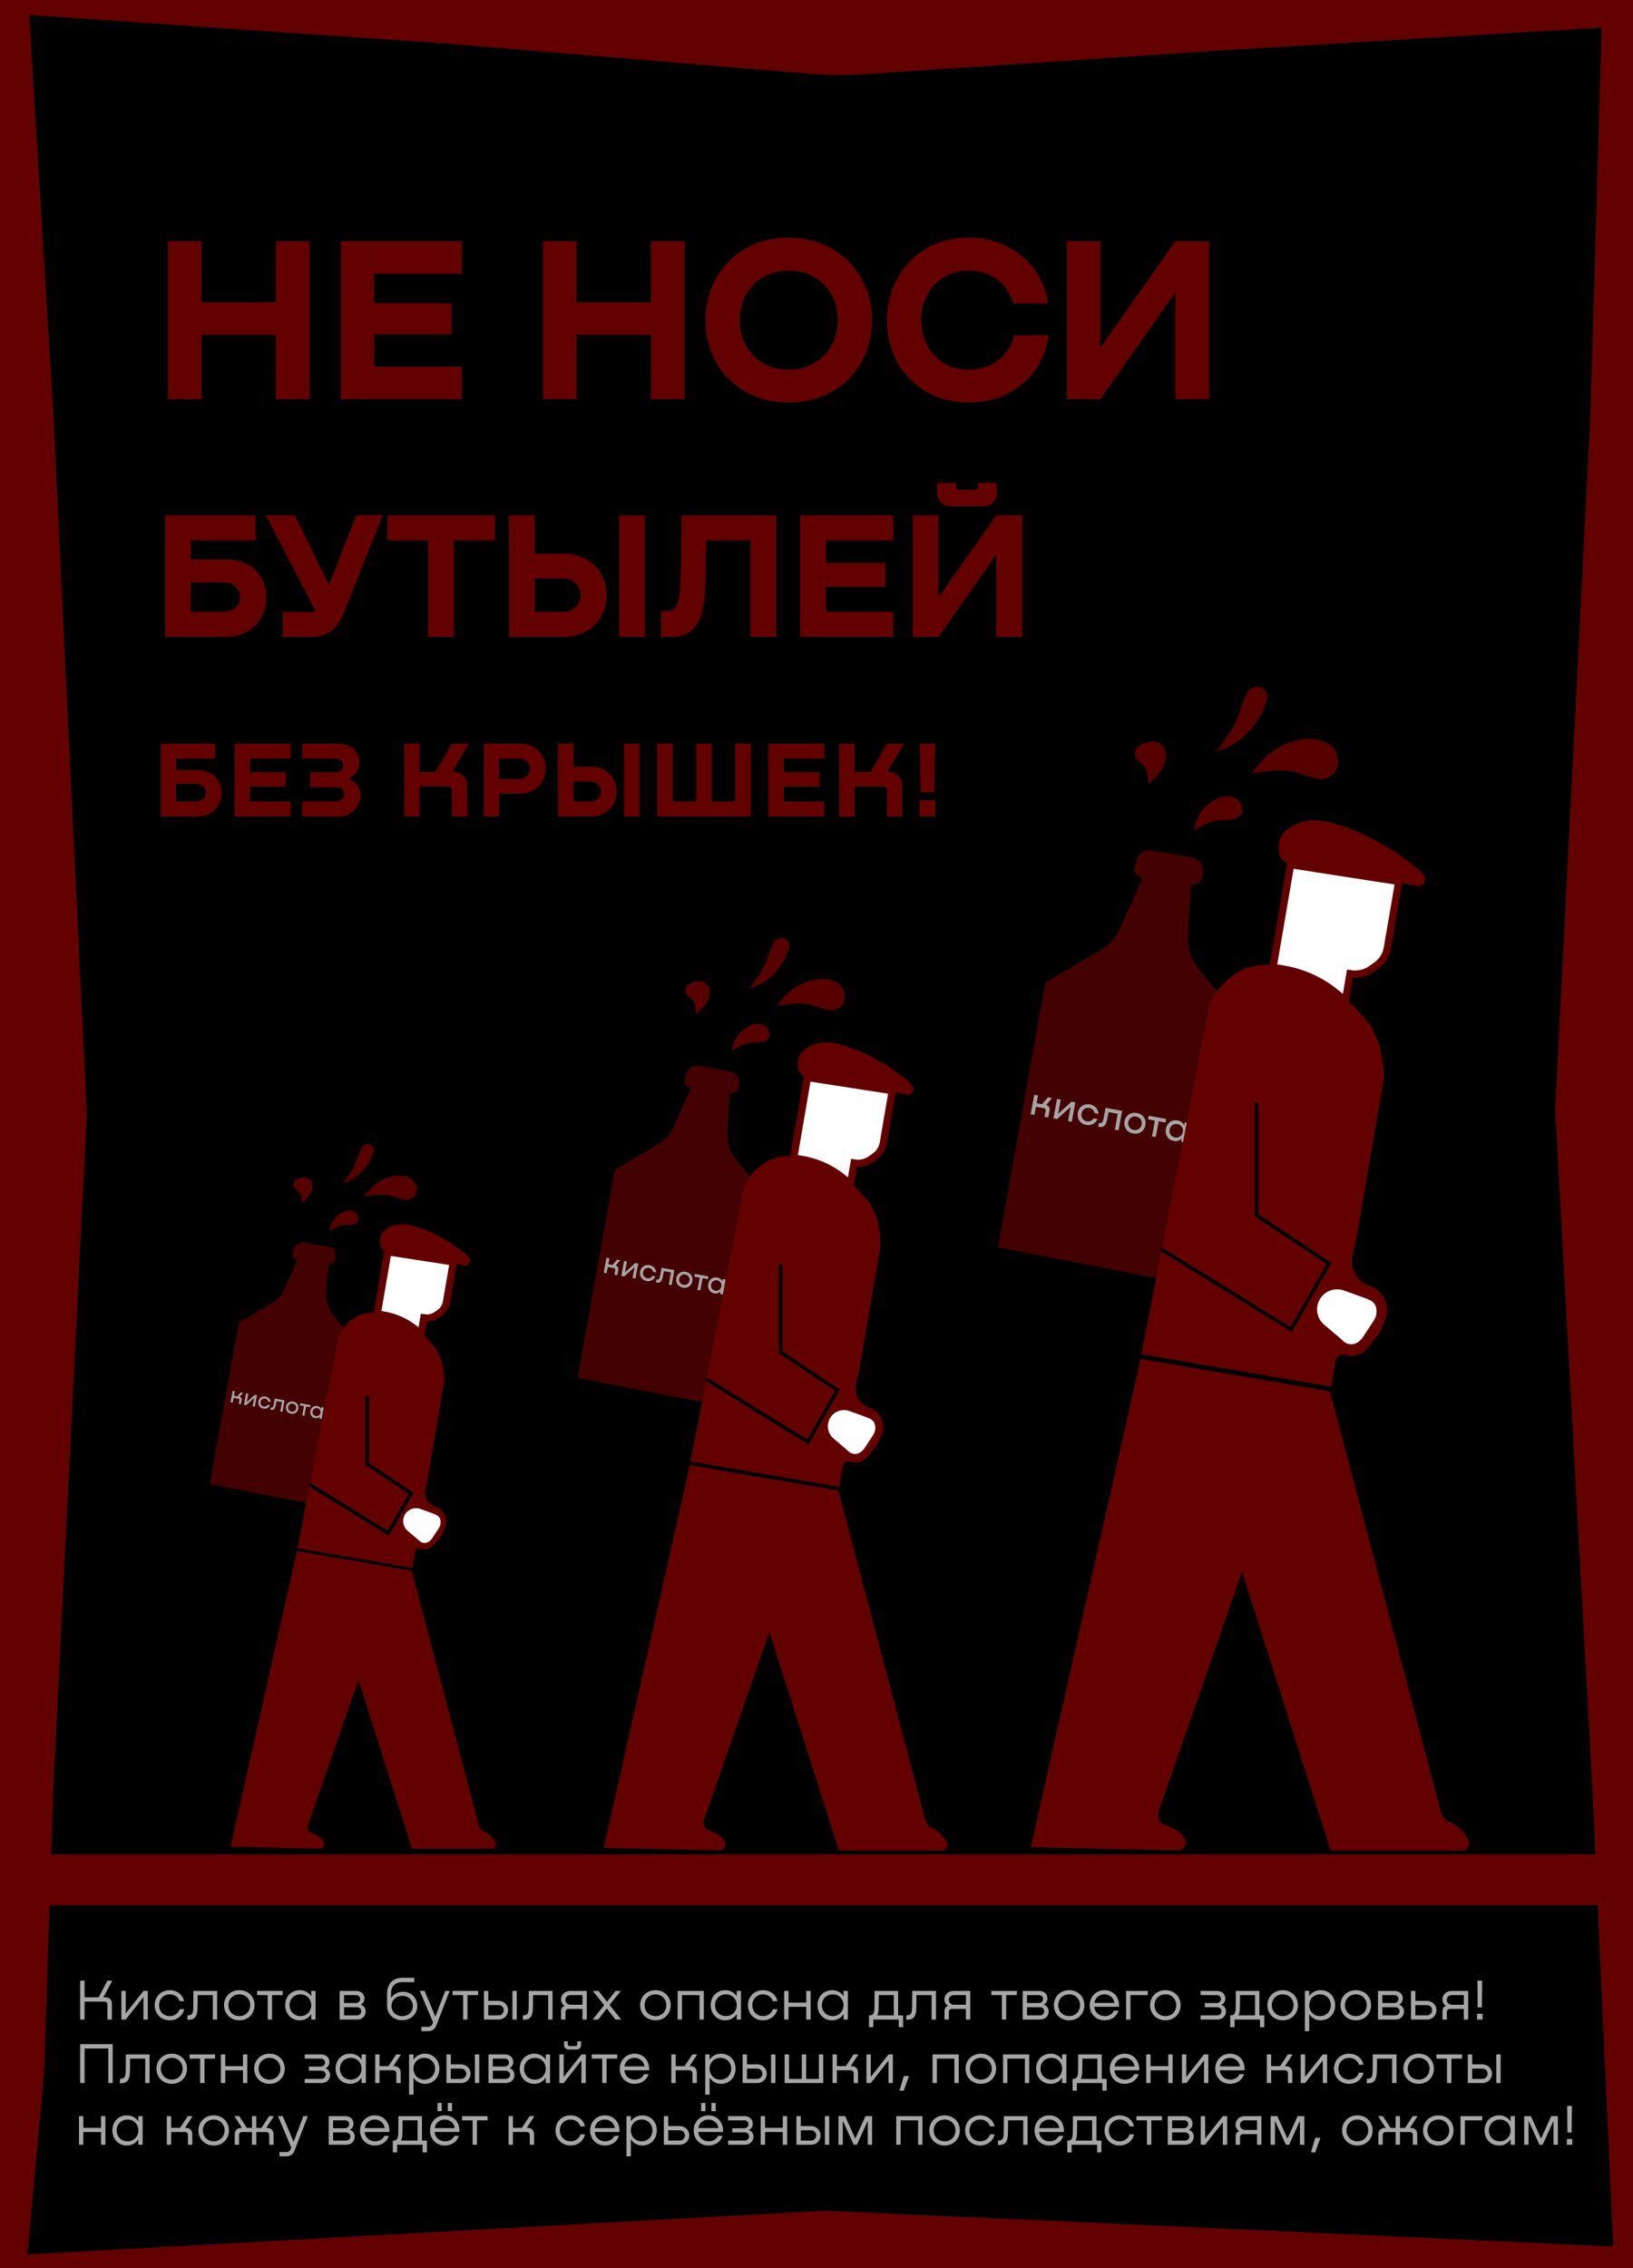 <svg width="900" height="1250" viewBox="0 0 900 1250" fill="none" xmlns="http://www.w3.org/2000/svg">
<rect x="0" y="0" width="900" height="1250" fill="#808080" stroke="none"/>
<g clip-path="url(#clip0_497_66)">
<path d="M0 0L0 1250H900L900 0H0Z" fill="black"/>
<path d="M-3.529 230.043L14.812 614.005L-3.527 983.156L-3.541 983.438L-3.55 983.722L-8.637 1140.31L-17.772 1239.44L-21.281 1277.52L16.904 1275.42L258.724 1262.1L259.623 1262.05L259.632 1262.05L454.897 1251.38L692.489 1262.06L692.508 1262.06L693.249 1262.09L887.591 1271.03L923.719 1272.69L922.073 1236.56L910.543 983.506L910.543 983.49L910.537 983.372L910.53 983.211L910.521 983.051L890.148 611.433L909.502 230.133L909.52 229.774L909.531 229.415L915.708 16.166L916.752 -19.894L880.742 -17.73L667.294 -4.901L667.238 -4.898L667.181 -4.894L667.085 -4.888L667.032 -4.885L666.978 -4.881L472.868 8.085C465.684 8.565 458.474 8.508 451.299 7.913C451.299 7.913 451.299 7.913 451.299 7.913L247.986 -8.941L247.752 -8.961L247.517 -8.977L18.368 -24.69L-19.097 -27.259L-16.829 10.225L-3.529 230.043Z" stroke="#630101" stroke-width="66"/>
<path d="M551.193 686.569L577.049 542.208L607.736 524.095C612.184 521.47 615.709 517.532 617.829 512.822L630.151 485.44C630.811 483.972 629.88 482.28 628.286 482.052C626.923 481.857 625.997 480.565 626.25 479.211L627.041 474.994C627.696 471.498 631.03 469.17 634.539 469.759L656.756 473.493C660.199 474.072 662.541 477.307 662.015 480.758L661.602 483.471C661.364 485.033 660.021 486.187 658.441 486.187C656.75 486.187 655.352 487.503 655.25 489.19L653.714 514.518C653.252 522.134 655.694 529.642 660.548 535.529L668.884 545.638L637.969 703.442L551.193 686.569Z" fill="#440101" stroke="#440101" stroke-width="2"/>
<path d="M733 766.798L628.625 748.928L568.111 1018L649.217 1019.78C651.595 1019.83 653.551 1017.92 653.551 1015.54C653.551 1014.7 653.302 1013.88 652.836 1013.18L652.135 1012.13C651.828 1011.67 651.476 1011.24 651.084 1010.85L650.716 1010.49C649.487 1009.26 648.036 1008.28 646.441 1007.6L642.284 1005.82C639.185 1004.79 637.528 1001.42 638.6 998.338L684.534 866.22L733.357 1019.87H805.793C808.494 1019.87 810.401 1017.23 809.545 1014.66C809.453 1014.39 809.332 1014.13 809.183 1013.88L808.299 1012.41C807.168 1010.53 805.729 1008.85 804.041 1007.45L802.137 1005.86C801.357 1005.22 800.463 1004.72 799.501 1004.4C796.895 1003.53 794.901 1001.41 794.2 998.752L733 766.798Z" fill="#630101"/>
<path d="M673.094 543.307L671.403 545.267C668.789 548.296 667.011 551.955 666.244 555.881L629.033 746.313L733.629 764.214L736.099 749.778C736.516 747.341 738.988 745.832 741.346 746.575C745.723 748.188 750.641 746.81 753.544 743.158L758.988 736.308C760.088 734.925 760.985 733.391 761.652 731.755L763.427 727.397C766.52 719.806 762.553 711.182 754.777 708.59C747.824 706.273 743.782 699.039 745.452 691.902L747.507 683.123L751.002 662.708L753.674 647.095L755.387 637.088L762.329 596.527C762.647 594.666 762.735 592.772 762.591 590.889L762.219 586.035L760.797 578.252C760.435 576.269 759.813 574.342 758.949 572.52L755.349 564.94L747.355 555.983L739.982 548.449C738.953 547.397 737.825 546.447 736.615 545.611L728.23 539.819C726.521 538.639 724.66 537.695 722.697 537.015L714.862 534.296L708.704 532.6C706.753 532.063 704.738 531.785 702.714 531.775L696.818 531.745C695.171 531.737 693.529 531.905 691.918 532.248L689.683 532.723C686.243 533.454 683.016 534.965 680.251 537.139L676.293 540.251C675.131 541.164 674.06 542.188 673.094 543.307Z" fill="#630101"/>
<path d="M764.636 522.4L770.904 485.774L711.31 476.531L701.625 533.118L708.007 534.21C710.979 534.719 713.907 535.463 716.762 536.435L717.484 536.681C720.626 537.751 723.669 539.093 726.578 540.692L727.361 541.123C730.446 542.819 733.366 544.797 736.086 547.032L741.497 551.479L744.037 536.638C746.466 537.053 748.979 536.902 751.337 536.187C752.969 535.692 754.511 534.938 755.902 533.953L758.531 532.091C760.428 530.749 761.985 528.983 763.081 526.934C763.839 525.516 764.364 523.985 764.636 522.4Z" fill="white" stroke="#630101" stroke-width="4"/>
<path d="M667.463 621.467L694.055 576.464" stroke="#630101" stroke-width="6"/>
<path d="M579.819 605.139L577.59 604.731L574.299 608.535L571.291 607.984L572.071 603.721L570.015 603.345L568.055 614.057L570.111 614.433L570.935 609.932L575.414 610.752C576.085 610.875 576.429 611.318 576.306 611.989L575.673 615.451L577.728 615.827L578.425 612.019C578.718 610.417 578.037 609.375 576.567 608.972L579.819 605.139ZM583.174 613.827L584.603 606.015L582.547 605.638L580.587 616.35L582.643 616.727L590.063 610.033L588.638 617.824L590.693 618.2L592.654 607.488L590.598 607.111L583.174 613.827ZM605.389 613.844C605.335 611.329 603.517 609.163 600.704 608.648C597.307 608.026 594.579 610.099 594.001 613.258C593.422 616.418 595.235 619.344 598.633 619.966C601.446 620.481 603.921 619.055 604.867 616.701L602.724 616.309C602.042 617.593 600.595 618.29 599.015 618C596.808 617.597 595.684 615.669 596.057 613.635C596.429 611.6 598.158 610.217 600.365 610.621C602.01 610.922 603.044 612.118 603.247 613.452L605.389 613.844ZM618.44 612.207L609.308 610.535C608.991 612.267 608.292 616.209 608.004 617.297C607.496 619.217 606.522 619.039 605.829 618.912L605.613 618.872L605.237 620.928L605.583 620.992C606.817 621.217 609.067 621.629 610.012 617.687C610.295 616.509 610.693 614.457 610.978 612.899L616.02 613.821L614.424 622.542L616.48 622.919L618.44 612.207ZM624.524 624.704C627.943 625.329 630.7 623.217 631.275 620.079C631.853 616.92 630.014 614.011 626.595 613.386C623.111 612.748 620.34 614.813 619.762 617.973C619.188 621.11 621.04 624.066 624.524 624.704ZM624.884 622.734C622.634 622.323 621.467 620.387 621.839 618.353C622.212 616.319 623.984 614.943 626.235 615.355C628.42 615.755 629.591 617.669 629.219 619.703C628.85 621.716 627.07 623.134 624.884 622.734ZM642.704 616.647L633.074 614.884L632.71 616.875L636.497 617.568L634.901 626.29L636.957 626.666L638.553 617.945L642.34 618.638L642.704 616.647ZM652.629 620.073L652.542 620.057C651.939 618.829 650.78 617.834 649.052 617.495C645.879 616.87 643.175 618.813 642.565 622.146C641.951 625.5 643.835 628.282 646.96 628.809C648.738 629.112 650.161 628.545 651.172 627.545L651.259 627.561L650.954 629.227L652.988 629.599L654.948 618.887L652.914 618.515L652.629 620.073ZM647.627 626.874C645.376 626.462 644.249 624.556 644.621 622.522C644.993 620.488 646.723 619.104 648.973 619.516C651.159 619.916 652.286 621.822 651.914 623.856C651.546 625.869 649.813 627.274 647.627 626.874Z" fill="#A5A5A5"/>
<path d="M705.744 467.103L705.886 469.175C705.959 470.232 706.282 471.257 706.828 472.165C707.833 473.836 709.517 474.985 711.44 475.313L781.388 487.218C782.53 487.413 783.666 486.848 784.202 485.821C784.702 484.861 784.573 483.695 783.876 482.868L782.016 480.659C781.663 480.241 781.262 479.865 780.822 479.54L767.379 469.622L757.437 464.031C751.827 460.877 745.915 458.293 739.79 456.319L735.585 454.963C734.007 454.455 732.396 454.06 730.762 453.782L728.436 453.386C725.137 452.824 721.756 452.969 718.516 453.809L717.387 454.102C715.224 454.663 713.188 455.631 711.386 456.953L709.969 457.994C708.621 458.984 707.531 460.284 706.792 461.785C705.979 463.434 705.617 465.269 705.744 467.103Z" fill="#630101" stroke="#630101" stroke-width="2"/>
<path d="M671.323 600.833L657.926 598.284L646.328 659.239L659.724 661.789L671.323 600.833Z" fill="#630101"/>
<path d="M659.173 453.141L657.762 457.584L664.076 454.341C665.243 453.741 666.462 453.25 667.718 452.872C669.633 452.297 671.618 451.991 673.616 451.963L676.605 451.921L679.743 451.579C682.392 451.291 684.47 449.174 684.709 446.52C684.811 445.381 684.562 444.238 683.995 443.245L683.688 442.706C682.28 440.24 679.611 438.769 676.774 438.896L675.115 438.971C673.556 439.041 672.032 439.465 670.661 440.211L668.864 441.189C666.761 442.333 664.891 443.861 663.351 445.694L663.12 445.97C661.348 448.079 660.007 450.515 659.173 453.141Z" fill="#570000"/>
<path d="M694.552 420.379L689.707 426.206L701.074 424.782C703.174 424.519 705.285 424.445 707.379 424.56C710.57 424.735 713.698 425.349 716.673 426.385L721.118 427.932L726.026 429.126C730.096 430.117 734.462 428.091 736.47 424.279C737.339 422.629 737.688 420.781 737.469 418.986L737.351 418.025C736.811 413.607 733.803 409.993 729.559 408.664L726.992 407.86C724.651 407.128 722.145 406.939 719.662 407.308L716.381 407.796C712.552 408.366 708.825 409.635 705.393 411.537L704.903 411.808C700.956 413.996 697.439 416.908 694.552 420.379Z" fill="#570000"/>
<path d="M637.693 427.619L633.112 432.321L632.435 426.946C632.313 425.978 632.046 425.031 631.642 424.137C631.041 422.804 630.148 421.615 629.03 420.656L627.388 419.25C627.198 419.087 627.019 418.91 626.854 418.722C624.863 416.455 625.2 413.027 627.591 411.234L628.215 410.766C628.811 410.32 629.487 409.99 630.209 409.792L633.406 408.919C635.831 408.256 638.447 408.909 640.288 410.636C641.57 411.839 642.363 413.46 642.515 415.189L642.604 416.198C642.745 417.794 642.483 419.394 641.842 420.856L641.077 422.598C640.261 424.459 639.115 426.159 637.693 427.619Z" fill="#570000"/>
<path d="M673.845 412.898L670.402 414.226L678.029 403.49L679.433 400.956C680.836 398.424 682.008 395.793 682.935 393.091L684.27 389.201L687.179 382.161C687.979 380.225 689.855 378.827 692.026 378.548C693.854 378.313 695.65 378.905 696.864 380.141L696.995 380.275C698.465 381.773 698.922 383.937 698.19 385.936L695.999 391.922C695.456 393.406 694.696 394.821 693.741 396.124L690.978 399.896C689.196 402.329 687.1 404.553 684.741 406.515C681.505 409.206 677.817 411.367 673.845 412.898Z" fill="#570000"/>
<path d="M692.506 607.609V669.7L732.47 696.31L711.58 732.678L639.826 688.327" stroke="black" stroke-width="2"/>
<path d="M752.604 716.585L740.38 712.155C735.466 710.375 730.006 712.652 727.814 717.397C725.915 721.506 726.993 726.378 730.449 729.302L738.636 736.231L741.126 738.471C741.668 738.959 742.304 739.332 742.995 739.567C744.831 740.191 746.861 739.781 748.31 738.493L749.037 737.848C749.501 737.436 749.908 736.965 750.249 736.446L756.43 727.035C757.305 725.703 757.732 724.126 757.649 722.535L757.61 721.78C757.558 720.794 757.216 719.846 756.626 719.055C756.107 718.359 755.415 717.81 754.619 717.463L752.604 716.585Z" fill="white" stroke="white" stroke-width="2"/>
<path d="M319.494 758.523L339.769 645.327L363.831 631.124C367.318 629.066 370.083 625.978 371.745 622.285L381.407 600.814C381.925 599.663 381.195 598.336 379.945 598.157C378.876 598.005 378.149 596.991 378.348 595.93L378.968 592.623C379.482 589.881 382.097 588.056 384.847 588.518L402.269 591.446C404.968 591.9 406.804 594.436 406.392 597.143L406.068 599.27C405.882 600.494 404.829 601.399 403.59 601.399C402.264 601.399 401.168 602.431 401.087 603.755L399.883 623.615C399.521 629.587 401.436 635.474 405.242 640.089L411.779 648.017L387.537 771.753L319.494 758.523Z" fill="#440101" stroke="#440101" stroke-width="2"/>
<path d="M462.052 821.432L380.209 807.42L332.76 1018.4L396.356 1019.8C398.221 1019.84 399.754 1018.34 399.754 1016.47C399.754 1015.82 399.559 1015.17 399.194 1014.63L398.644 1013.8C398.403 1013.44 398.127 1013.11 397.82 1012.8L397.531 1012.51C396.568 1011.55 395.431 1010.78 394.179 1010.25L390.92 1008.85C388.49 1008.05 387.19 1005.41 388.031 1002.99L424.049 899.391L462.332 1019.87H519.13C521.248 1019.87 522.743 1017.8 522.072 1015.79C522.001 1015.57 521.905 1015.37 521.789 1015.17L521.095 1014.02C520.209 1012.55 519.08 1011.23 517.757 1010.13L516.263 1008.89C515.652 1008.38 514.951 1007.99 514.197 1007.74C512.153 1007.06 510.59 1005.39 510.04 1003.31L462.052 821.432Z" fill="#630101"/>
<path d="M414.765 646.552L414.613 646.728C412 649.757 410.222 653.415 409.454 657.342L380.529 805.369L462.545 819.406L464.482 808.086C464.809 806.176 466.747 804.993 468.596 805.575C472.028 806.839 475.884 805.759 478.16 802.896L482.43 797.525C483.292 796.44 483.995 795.237 484.518 793.954L485.91 790.537C488.335 784.585 485.225 777.823 479.128 775.79C473.676 773.973 470.506 768.301 471.816 762.705L473.427 755.821L476.167 739.813L478.262 727.571L479.606 719.724L484.945 688.525C485.264 686.663 485.352 684.77 485.208 682.887L484.963 679.693L483.966 674.235C483.604 672.252 482.982 670.324 482.117 668.503L479.576 663.151L473.308 656.128L467.86 650.562C466.831 649.51 465.704 648.56 464.493 647.724L458.867 643.838C457.158 642.657 455.297 641.714 453.335 641.033L447.83 639.123L443.636 637.968C441.684 637.431 439.67 637.153 437.646 637.143L434.215 637.125C432.569 637.117 430.926 637.286 429.316 637.628L429.215 637.649C425.775 638.381 422.548 639.892 419.783 642.066L417.964 643.496C416.802 644.409 415.731 645.433 414.765 646.552Z" fill="#630101"/>
<path d="M486.856 629.795L491.771 601.076L445.043 593.828L437.449 638.199L442.172 639.007C444.689 639.438 447.169 640.068 449.587 640.892C452.248 641.798 454.837 642.941 457.3 644.296C459.929 645.741 462.431 647.434 464.749 649.339L468.713 652.596L470.705 640.959C472.609 641.285 474.58 641.166 476.428 640.606C477.708 640.218 478.917 639.626 480.008 638.854L482.07 637.394C483.556 636.341 484.778 634.957 485.637 633.351C486.232 632.239 486.643 631.038 486.856 629.795Z" fill="white" stroke="#630101" stroke-width="4"/>
<path d="M410.662 707.475L431.514 672.188" stroke="#630101" stroke-width="6"/>
<path d="M341.832 694.524L340.11 694.209L337.567 697.148L335.243 696.723L335.846 693.428L334.257 693.138L332.743 701.415L334.331 701.706L334.968 698.228L338.429 698.861C338.948 698.956 339.213 699.298 339.118 699.817L338.629 702.492L340.217 702.783L340.756 699.84C340.982 698.603 340.456 697.798 339.32 697.486L341.832 694.524ZM344.425 701.237L345.53 695.201L343.941 694.91L342.426 703.187L344.015 703.478L349.749 698.306L348.647 704.326L350.236 704.616L351.751 696.339L350.162 696.048L344.425 701.237ZM361.592 701.251C361.55 699.307 360.145 697.633 357.971 697.235C355.346 696.755 353.238 698.357 352.791 700.798C352.345 703.24 353.746 705.501 356.371 705.981C358.545 706.379 360.457 705.277 361.188 703.458L359.532 703.155C359.005 704.147 357.887 704.686 356.666 704.462C354.96 704.15 354.092 702.661 354.38 701.089C354.668 699.517 356.004 698.448 357.71 698.76C358.981 698.993 359.779 699.917 359.936 700.948L361.592 701.251ZM371.677 699.985L364.62 698.694C364.375 700.032 363.835 703.078 363.612 703.919C363.219 705.402 362.467 705.265 361.932 705.167L361.765 705.136L361.474 706.725L361.741 706.774C362.695 706.948 364.434 707.266 365.164 704.22C365.383 703.31 365.69 701.724 365.91 700.52L369.807 701.233L368.573 707.972L370.162 708.263L371.677 699.985ZM376.378 709.642C379.02 710.126 381.15 708.494 381.594 706.069C382.041 703.627 380.62 701.38 377.978 700.896C375.286 700.404 373.145 701.999 372.698 704.441C372.254 706.866 373.685 709.15 376.378 709.642ZM376.656 708.121C374.917 707.802 374.015 706.307 374.303 704.735C374.591 703.163 375.96 702.1 377.7 702.418C379.389 702.727 380.293 704.206 380.005 705.778C379.721 707.333 378.345 708.43 376.656 708.121ZM390.426 703.416L382.985 702.055L382.703 703.593L385.63 704.129L384.396 710.868L385.985 711.158L387.218 704.419L390.145 704.955L390.426 703.416ZM398.095 706.064L398.028 706.052C397.562 705.102 396.666 704.334 395.331 704.072C392.879 703.589 390.79 705.09 390.319 707.665C389.844 710.257 391.3 712.408 393.714 712.815C395.088 713.049 396.188 712.611 396.969 711.838L397.036 711.85L396.801 713.138L398.372 713.425L399.887 705.148L398.315 704.86L398.095 706.064ZM394.23 711.319C392.491 711.001 391.62 709.528 391.907 707.956C392.195 706.384 393.531 705.315 395.27 705.634C396.959 705.943 397.83 707.415 397.543 708.987C397.258 710.543 395.919 711.628 394.23 711.319Z" fill="#A5A5A5"/>
<path d="M440.679 586.435L440.791 588.06C440.848 588.889 441.101 589.692 441.53 590.405C442.318 591.715 443.638 592.616 445.146 592.873L499.993 602.208C500.888 602.36 501.78 601.918 502.2 601.112C502.592 600.36 502.491 599.445 501.944 598.797L500.485 597.065C500.209 596.737 499.895 596.442 499.549 596.187L489.009 588.41L481.213 584.027C476.814 581.554 472.179 579.528 467.376 577.979L464.078 576.916C462.841 576.517 461.578 576.208 460.297 575.99L458.473 575.679C455.886 575.239 453.235 575.352 450.695 576.011L449.809 576.241C448.113 576.681 446.516 577.44 445.104 578.477L443.992 579.293C442.935 580.069 442.081 581.089 441.501 582.265C440.864 583.558 440.58 584.997 440.679 586.435Z" fill="#630101" stroke="#630101" stroke-width="2"/>
<path d="M413.69 691.296L403.186 689.297L394.091 737.093L404.596 739.092L413.69 691.296Z" fill="#630101"/>
<path d="M404.164 575.488L403.057 578.972L408.008 576.428C408.923 575.958 409.879 575.573 410.864 575.277C412.365 574.826 413.922 574.586 415.489 574.564L417.833 574.531L420.293 574.263C422.37 574.037 424 572.377 424.187 570.296C424.267 569.403 424.072 568.507 423.628 567.728L423.386 567.305C422.283 565.372 420.189 564.218 417.965 564.318L416.665 564.377C415.442 564.431 414.247 564.764 413.172 565.349L411.763 566.116C410.114 567.013 408.648 568.211 407.44 569.648L407.258 569.865C405.869 571.519 404.818 573.429 404.164 575.488Z" fill="#570000"/>
<path d="M431.904 549.799L428.105 554.368L437.017 553.251C438.665 553.045 440.32 552.986 441.961 553.077C444.464 553.214 446.916 553.696 449.25 554.508L452.735 555.721L456.583 556.657C459.775 557.434 463.198 555.845 464.773 552.856C465.454 551.563 465.727 550.114 465.555 548.706L465.463 547.952C465.04 544.488 462.681 541.654 459.353 540.613L457.34 539.982C455.505 539.408 453.54 539.26 451.593 539.55L449.021 539.932C446.018 540.379 443.096 541.374 440.404 542.865L440.02 543.078C436.925 544.794 434.168 547.077 431.904 549.799Z" fill="#570000"/>
<path d="M387.321 555.475L383.729 559.162L383.198 554.948C383.103 554.189 382.893 553.446 382.577 552.745C382.105 551.7 381.405 550.768 380.528 550.016L379.241 548.913C379.092 548.785 378.952 548.647 378.822 548.499C377.261 546.721 377.525 544.033 379.4 542.628L379.89 542.261C380.356 541.911 380.887 541.652 381.453 541.497L383.959 540.812C385.861 540.292 387.912 540.804 389.356 542.159C390.361 543.102 390.983 544.373 391.102 545.729L391.172 546.52C391.282 547.771 391.077 549.026 390.574 550.172L389.975 551.539C389.335 552.998 388.436 554.331 387.321 555.475Z" fill="#570000"/>
<path d="M415.669 543.933L412.969 544.974L418.95 536.556L419.596 535.39C420.999 532.858 422.171 530.226 423.098 527.525L423.844 525.351L426.125 519.831C426.752 518.313 428.223 517.217 429.925 516.998C431.358 516.814 432.767 517.278 433.718 518.247L433.822 518.352C434.974 519.527 435.332 521.223 434.759 522.791L433.041 527.485C432.615 528.649 432.019 529.758 431.27 530.78L429.103 533.737C427.706 535.645 426.062 537.389 424.213 538.927C421.675 541.038 418.784 542.732 415.669 543.933Z" fill="#570000"/>
<path d="M430.299 696.609V745.296L461.636 766.161L445.255 794.678L388.992 759.902" stroke="black" stroke-width="2"/>
<path d="M477.424 782.059L467.839 778.586C463.986 777.19 459.705 778.975 457.986 782.696C456.497 785.918 457.342 789.738 460.052 792.031L466.471 797.464L468.424 799.22C468.849 799.603 469.348 799.895 469.889 800.079C471.329 800.569 472.921 800.248 474.058 799.238L474.627 798.732C474.991 798.409 475.311 798.039 475.578 797.633L480.425 790.254C481.111 789.209 481.446 787.973 481.38 786.724L481.35 786.132C481.309 785.36 481.041 784.616 480.578 783.996C480.171 783.45 479.628 783.02 479.004 782.748L477.424 782.059Z" fill="white" stroke="white" stroke-width="2"/>
<path d="M116.815 817.053L132.471 729.641L151.052 718.674C153.746 717.084 155.881 714.7 157.164 711.848L164.625 695.268C165.025 694.379 164.461 693.354 163.496 693.216C162.67 693.098 162.11 692.316 162.263 691.496L162.742 688.943C163.139 686.825 165.158 685.416 167.282 685.773L180.735 688.034C182.82 688.384 184.237 690.343 183.919 692.433L183.669 694.075C183.525 695.021 182.712 695.72 181.755 695.72C180.731 695.72 179.885 696.517 179.823 697.539L178.893 712.875C178.613 717.486 180.092 722.033 183.031 725.597L188.079 731.719L169.359 827.27L116.815 817.053Z" fill="#440101" stroke="#440101" stroke-width="2"/>
<path d="M226.901 865.633L163.7 854.813L127.059 1017.74L176.169 1018.82C177.609 1018.85 178.793 1017.69 178.793 1016.25C178.793 1015.74 178.643 1015.24 178.36 1014.82L177.936 1014.19C177.75 1013.91 177.537 1013.65 177.299 1013.41L177.077 1013.19C176.333 1012.45 175.454 1011.85 174.488 1011.44L171.971 1010.36C170.095 1009.74 169.091 1007.7 169.74 1005.83L197.554 925.835L227.117 1018.87H270.978C272.613 1018.87 273.768 1017.27 273.249 1015.72C273.194 1015.55 273.121 1015.39 273.03 1015.24L272.495 1014.35C271.81 1013.21 270.939 1012.2 269.917 1011.35L268.764 1010.39C268.292 1010 267.751 1009.7 267.168 1009.5C265.59 1008.98 264.383 1007.69 263.958 1006.08L226.901 865.633Z" fill="#630101"/>
<path d="M194.217 727.157L192.893 728.198C191.971 728.923 191.12 729.735 190.354 730.624C188.279 733.028 186.868 735.932 186.259 739.049L163.948 853.229L227.282 864.069L228.778 855.328C229.03 853.852 230.527 852.939 231.954 853.388C234.605 854.365 237.583 853.531 239.34 851.319L242.637 847.172C243.303 846.334 243.846 845.405 244.25 844.414L245.325 841.776C247.197 837.18 244.796 831.958 240.087 830.388C235.877 828.985 233.43 824.604 234.441 820.283L235.685 814.967L237.801 802.605L239.419 793.152L240.456 787.092L244.471 763.638C244.789 761.777 244.877 759.883 244.733 758L244.593 756.179L243.948 752.646C243.585 750.662 242.964 748.735 242.099 746.914L240.434 743.406L235.593 737.982L231.739 734.044C230.71 732.993 229.582 732.042 228.372 731.206L225.029 728.897C223.319 727.716 221.458 726.773 219.496 726.092L215.918 724.851L213.35 724.143C211.398 723.606 209.384 723.328 207.359 723.318L205.43 723.308C204.142 723.302 202.857 723.434 201.597 723.702C198.905 724.274 196.381 725.456 194.217 727.157Z" fill="#630101"/>
<path d="M246.056 717.648L249.852 695.47L213.767 689.873L207.902 724.137L211.55 724.761C213.494 725.094 215.409 725.581 217.276 726.217C219.331 726.916 221.33 727.799 223.232 728.845C225.262 729.961 227.194 731.269 228.984 732.739L232.045 735.255L233.583 726.269C235.054 726.52 236.576 726.428 238.003 725.996C238.992 725.696 239.925 725.239 240.768 724.643L242.36 723.516C243.508 722.703 244.451 721.634 245.114 720.393C245.574 719.534 245.892 718.607 246.056 717.648Z" fill="white" stroke="#630101" stroke-width="4"/>
<path d="M187.217 777.634L203.319 750.384" stroke="#630101" stroke-width="6"/>
<path d="M134.01 767.557L132.693 767.316L130.749 769.564L128.971 769.238L129.432 766.719L128.217 766.497L127.059 772.827L128.274 773.049L128.761 770.389L131.408 770.874C131.804 770.946 132.007 771.208 131.935 771.604L131.56 773.65L132.775 773.873L133.187 771.622C133.36 770.676 132.957 770.06 132.089 769.822L134.01 767.557ZM135.993 772.691L136.838 768.074L135.623 767.852L134.465 774.182L135.679 774.404L140.064 770.449L139.222 775.052L140.436 775.275L141.595 768.945L140.38 768.723L135.993 772.691ZM149.12 772.701C149.088 771.215 148.014 769.935 146.352 769.63C144.344 769.263 142.732 770.488 142.391 772.355C142.049 774.222 143.12 775.951 145.128 776.318C146.79 776.622 148.253 775.78 148.811 774.389L147.545 774.157C147.142 774.916 146.287 775.328 145.354 775.157C144.049 774.918 143.386 773.779 143.605 772.577C143.825 771.375 144.847 770.558 146.152 770.796C147.123 770.974 147.734 771.681 147.854 772.469L149.12 772.701ZM156.832 771.733L151.436 770.746C151.249 771.769 150.836 774.098 150.665 774.741C150.365 775.876 149.79 775.77 149.38 775.696L149.253 775.672L149.03 776.887L149.235 776.924C149.964 777.058 151.294 777.301 151.852 774.972C152.019 774.275 152.254 773.063 152.423 772.142L155.402 772.687L154.459 777.841L155.674 778.063L156.832 771.733ZM160.427 779.118C162.448 779.488 164.077 778.24 164.416 776.385C164.758 774.518 163.671 772.8 161.651 772.43C159.592 772.053 157.955 773.273 157.613 775.14C157.274 776.995 158.368 778.741 160.427 779.118ZM160.64 777.954C159.31 777.711 158.621 776.567 158.841 775.365C159.061 774.163 160.108 773.35 161.438 773.594C162.73 773.83 163.421 774.961 163.201 776.163C162.984 777.352 161.932 778.191 160.64 777.954ZM171.17 774.357L165.48 773.316L165.264 774.492L167.502 774.902L166.559 780.055L167.774 780.277L168.717 775.124L170.955 775.533L171.17 774.357ZM177.035 776.382L176.983 776.372C176.627 775.646 175.942 775.058 174.921 774.858C173.046 774.489 171.448 775.637 171.088 777.606C170.725 779.588 171.838 781.233 173.685 781.544C174.735 781.723 175.577 781.388 176.174 780.797L176.225 780.806L176.045 781.791L177.247 782.011L178.405 775.681L177.203 775.461L177.035 776.382ZM174.079 780.4C172.749 780.157 172.083 779.031 172.303 777.829C172.523 776.627 173.545 775.809 174.874 776.052C176.166 776.289 176.832 777.415 176.612 778.617C176.395 779.806 175.37 780.637 174.079 780.4Z" fill="#A5A5A5"/>
<path d="M210.397 684.164L210.483 685.419C210.527 686.059 210.723 686.68 211.053 687.23C211.662 688.241 212.682 688.937 213.846 689.135L256.2 696.344C256.892 696.462 257.58 696.12 257.904 695.498C258.207 694.917 258.129 694.211 257.707 693.71L256.58 692.373C256.367 692.119 256.124 691.892 255.858 691.695L247.718 685.69L241.698 682.305C238.301 680.395 234.721 678.83 231.012 677.634L228.466 676.814C227.511 676.506 226.535 676.267 225.546 676.098L224.137 675.859C222.14 675.519 220.093 675.606 218.131 676.115L217.447 676.292C216.137 676.632 214.904 677.218 213.814 678.019L212.955 678.649C212.139 679.248 211.479 680.036 211.031 680.944C210.539 681.943 210.32 683.054 210.397 684.164Z" fill="#630101" stroke="#630101" stroke-width="2"/>
<path d="M189.554 765.14L181.442 763.596L174.42 800.505L182.532 802.049L189.554 765.14Z" fill="#630101"/>
<path d="M182.198 675.71L181.343 678.401L185.167 676.436C185.873 676.073 186.612 675.776 187.372 675.547C188.531 675.199 189.733 675.014 190.944 674.997L192.753 674.971L194.653 674.764C196.257 674.59 197.515 673.308 197.66 671.701C197.722 671.011 197.571 670.319 197.228 669.718L197.042 669.391C196.189 667.898 194.573 667.008 192.855 667.085L191.851 667.13C190.907 667.172 189.984 667.429 189.154 667.881L188.066 668.473C186.793 669.165 185.66 670.091 184.728 671.201L184.588 671.368C183.515 672.645 182.703 674.12 182.198 675.71Z" fill="#570000"/>
<path d="M203.622 655.873L200.688 659.401L207.57 658.539C208.842 658.379 210.12 658.334 211.388 658.404C213.32 658.51 215.214 658.882 217.016 659.509L219.707 660.446L222.679 661.169C225.144 661.769 227.787 660.542 229.003 658.234C229.53 657.235 229.741 656.116 229.608 655.029L229.537 654.447C229.21 651.772 227.388 649.583 224.818 648.779L223.264 648.292C221.847 647.849 220.329 647.734 218.826 647.958L216.839 648.253C214.52 648.598 212.264 649.367 210.185 650.518L209.889 650.683C207.499 652.007 205.37 653.771 203.622 655.873Z" fill="#570000"/>
<path d="M169.193 660.256L166.419 663.103L166.009 659.849C165.935 659.262 165.774 658.689 165.529 658.148C165.165 657.34 164.625 656.621 163.947 656.04L162.953 655.189C162.838 655.09 162.73 654.983 162.63 654.869C161.424 653.496 161.628 651.42 163.076 650.335L163.454 650.052C163.815 649.781 164.224 649.581 164.662 649.462L166.597 648.933C168.065 648.531 169.65 648.927 170.764 649.973C171.54 650.701 172.021 651.683 172.113 652.73L172.167 653.34C172.252 654.307 172.093 655.276 171.705 656.161L171.242 657.216C170.748 658.343 170.054 659.372 169.193 660.256Z" fill="#570000"/>
<path d="M191.083 651.343L188.998 652.147L193.616 645.646C195.02 643.114 196.21 640.449 197.137 637.748L197.395 636.994L199.157 632.731C199.641 631.558 200.777 630.712 202.092 630.543C203.198 630.401 204.286 630.759 205.021 631.508L205.101 631.589C205.991 632.496 206.267 633.806 205.824 635.017L204.498 638.641C204.169 639.54 203.708 640.397 203.13 641.186L201.457 643.47C200.378 644.943 199.109 646.29 197.681 647.477C195.721 649.107 193.488 650.415 191.083 651.343Z" fill="#570000"/>
<path d="M202.382 769.242V806.839L226.58 822.952L213.931 844.973L170.483 818.118" stroke="black" stroke-width="2"/>
<path d="M238.772 835.229L231.371 832.547C228.395 831.468 225.089 832.847 223.762 835.72C222.612 838.209 223.265 841.158 225.357 842.929L230.315 847.124L231.822 848.481C232.151 848.776 232.536 849.002 232.954 849.144C234.066 849.522 235.295 849.274 236.173 848.495L236.613 848.104C236.894 847.854 237.14 847.569 237.347 847.255L241.089 841.557C241.619 840.75 241.878 839.795 241.828 838.831L241.804 838.374C241.773 837.778 241.565 837.204 241.208 836.725C240.894 836.303 240.475 835.97 239.992 835.76L238.772 835.229Z" fill="white" stroke="white" stroke-width="2"/>
<path d="M57 1100.74L61.896 1091.56H59.176L54.376 1100.74H46.632V1091.56H44.168V1113H46.632V1103.11H57.416C58.6 1103.11 59.208 1103.69 59.208 1104.84V1113H61.672V1104.46C61.672 1102.06 60.424 1100.74 57.896 1100.74H57ZM69.303 1109.61V1097.22H66.903V1113H69.303L79.063 1100.58V1113H81.463V1097.22H79.063L69.303 1109.61ZM101.509 1102.86C100.741 1099.37 97.606 1096.81 93.574 1096.81C88.646 1096.81 85.254 1100.46 85.254 1105.1C85.254 1109.74 88.646 1113.42 93.574 1113.42C97.606 1113.42 100.741 1110.79 101.509 1107.27H99.014C98.31 1109.51 96.23 1111.11 93.574 1111.11C90.054 1111.11 87.654 1108.42 87.654 1105.1C87.654 1101.77 90.054 1099.11 93.574 1099.11C96.294 1099.11 98.31 1100.74 99.014 1102.86H101.509ZM119.687 1097.22H106.599C106.567 1100.58 106.599 1106.28 106.471 1107.62C106.247 1110.66 104.647 1110.66 103.655 1110.66H103.335V1113.1H103.751C105.383 1113.1 108.519 1113.06 108.807 1107.66C108.935 1105.58 108.935 1102.06 108.935 1099.53H117.287V1113H119.687V1097.22ZM131.951 1113.42C136.911 1113.42 140.303 1109.67 140.303 1105.1C140.303 1100.49 136.911 1096.81 131.951 1096.81C126.895 1096.81 123.471 1100.49 123.471 1105.1C123.471 1109.67 126.895 1113.42 131.951 1113.42ZM131.951 1111.11C128.303 1111.11 125.903 1108.39 125.903 1105.1C125.903 1101.8 128.303 1099.11 131.951 1099.11C135.503 1099.11 137.903 1101.8 137.903 1105.1C137.903 1108.36 135.503 1111.11 131.951 1111.11ZM155.788 1097.22H141.708V1099.53H147.532V1113H149.932V1099.53H155.788V1097.22ZM171.527 1100.04H171.431C170.247 1098.15 168.071 1096.84 165.287 1096.81C160.551 1096.78 157.191 1100.3 157.191 1105.1C157.191 1109.9 160.615 1113.45 165.255 1113.42C168.103 1113.38 170.215 1112.01 171.431 1110.06H171.527V1113H173.895V1097.22H171.527V1100.04ZM165.607 1111.11C161.959 1111.11 159.591 1108.39 159.591 1105.1C159.591 1101.8 161.959 1099.11 165.607 1099.11C169.159 1099.11 171.527 1101.8 171.527 1105.1C171.527 1108.36 169.159 1111.11 165.607 1111.11ZM198.928 1104.71C200.272 1103.98 200.88 1102.7 200.88 1101.35C200.88 1099.14 199.216 1097.22 196.304 1097.22H187.216V1113H196.848C199.76 1113 201.552 1110.89 201.552 1108.58C201.552 1106.95 200.688 1105.45 198.928 1104.81V1104.71ZM196.24 1099.53C197.616 1099.53 198.48 1100.52 198.48 1101.67C198.48 1102.86 197.584 1103.88 196.112 1103.88H189.616V1099.53H196.24ZM189.616 1110.7V1106.18H196.624C198.16 1106.18 199.12 1107.18 199.12 1108.42C199.12 1109.61 198.192 1110.7 196.752 1110.7H189.616ZM222.129 1097.7C219.505 1097.7 217.073 1098.82 215.633 1101H215.536V1098.5C215.536 1094.66 217.777 1092.39 221.617 1092.39H228.305V1089.96H221.873C216.529 1089.96 213.329 1093.35 213.329 1098.7V1105.45C213.329 1109.9 216.753 1113.38 221.681 1113.38C226.641 1113.38 229.969 1109.86 229.969 1105.48C229.969 1101.13 226.705 1097.7 222.129 1097.7ZM221.713 1111.11C218.161 1111.11 215.761 1108.62 215.761 1105.51C215.761 1102.44 218.161 1099.94 221.713 1099.94C225.233 1099.94 227.569 1102.47 227.569 1105.48C227.569 1108.55 225.233 1111.11 221.713 1111.11ZM239.937 1111.4L234.017 1097.22H231.361L238.689 1114.54L238.433 1115.21C237.921 1116.46 237.249 1117 235.841 1117H232.225V1119.4H235.841C238.305 1119.4 239.713 1118.25 240.609 1115.91L247.809 1097.22H245.377L239.937 1111.4ZM263.507 1097.22H249.427V1099.53H255.251V1113H257.651V1099.53H263.507V1097.22ZM269.116 1102.7V1097.22H266.716V1113H274.876C277.724 1113 280.028 1110.7 280.028 1107.82C280.028 1105 277.756 1102.73 274.876 1102.7H269.116ZM282.396 1113H284.796V1097.22H282.396V1113ZM269.116 1110.7V1105.03H274.876C276.38 1105.03 277.628 1106.28 277.628 1107.82C277.628 1109.42 276.412 1110.66 274.876 1110.7H269.116ZM304.531 1097.22H291.443C291.411 1100.58 291.443 1106.28 291.315 1107.62C291.091 1110.66 289.491 1110.66 288.499 1110.66H288.179V1113.1H288.595C290.227 1113.1 293.363 1113.06 293.651 1107.66C293.779 1105.58 293.779 1102.06 293.779 1099.53H302.131V1113H304.531V1097.22ZM323.415 1097.22H314.359C311.127 1097.22 309.207 1099.4 309.207 1101.86C309.207 1103.43 309.943 1104.71 311.159 1105.38V1105.48C309.879 1105.86 309.239 1106.95 309.239 1108.49V1113H311.639V1108.81C311.639 1107.78 312.311 1107.14 313.399 1107.14H321.015V1113H323.415V1097.22ZM314.455 1104.84C312.823 1104.84 311.607 1103.66 311.607 1102.18C311.607 1100.78 312.663 1099.53 314.359 1099.53H321.015V1104.84H314.455ZM335.955 1104.94L342.163 1097.22H339.219L334.547 1103.21L329.875 1097.22H326.739L332.979 1105.06L326.643 1113H329.715L334.419 1106.89L339.219 1113H342.387L335.955 1104.94ZM361.295 1113.42C366.255 1113.42 369.647 1109.67 369.647 1105.1C369.647 1100.49 366.255 1096.81 361.295 1096.81C356.239 1096.81 352.815 1100.49 352.815 1105.1C352.815 1109.67 356.239 1113.42 361.295 1113.42ZM361.295 1111.11C357.647 1111.11 355.247 1108.39 355.247 1105.1C355.247 1101.8 357.647 1099.11 361.295 1099.11C364.847 1099.11 367.247 1101.8 367.247 1105.1C367.247 1108.36 364.847 1111.11 361.295 1111.11ZM387.898 1097.22H373.466V1113H375.866V1099.53H385.498V1113H387.898V1097.22ZM406.027 1100.04H405.931C404.747 1098.15 402.571 1096.84 399.787 1096.81C395.051 1096.78 391.691 1100.3 391.691 1105.1C391.691 1109.9 395.115 1113.45 399.755 1113.42C402.603 1113.38 404.715 1112.01 405.931 1110.06H406.027V1113H408.395V1097.22H406.027V1100.04ZM400.107 1111.11C396.459 1111.11 394.091 1108.39 394.091 1105.1C394.091 1101.8 396.459 1099.11 400.107 1099.11C403.659 1099.11 406.027 1101.8 406.027 1105.1C406.027 1108.36 403.659 1111.11 400.107 1111.11ZM428.478 1102.86C427.71 1099.37 424.574 1096.81 420.542 1096.81C415.614 1096.81 412.222 1100.46 412.222 1105.1C412.222 1109.74 415.614 1113.42 420.542 1113.42C424.574 1113.42 427.71 1110.79 428.478 1107.27H425.982C425.278 1109.51 423.198 1111.11 420.542 1111.11C417.022 1111.11 414.622 1108.42 414.622 1105.1C414.622 1101.77 417.022 1099.11 420.542 1099.11C423.262 1099.11 425.278 1100.74 425.982 1102.86H428.478ZM444.344 1103.69H434.584V1097.22H432.184V1113H434.584V1105.99H444.344V1113H446.744V1097.22H444.344V1103.69ZM464.902 1100.04H464.806C463.622 1098.15 461.446 1096.84 458.662 1096.81C453.926 1096.78 450.566 1100.3 450.566 1105.1C450.566 1109.9 453.99 1113.45 458.63 1113.42C461.478 1113.38 463.59 1112.01 464.806 1110.06H464.902V1113H467.27V1097.22H464.902V1100.04ZM458.982 1111.11C455.334 1111.11 452.966 1108.39 452.966 1105.1C452.966 1101.8 455.334 1099.11 458.982 1099.11C462.534 1099.11 464.902 1101.8 464.902 1105.1C464.902 1108.36 462.534 1111.11 458.982 1111.11ZM494.991 1097.22H481.999C481.999 1100.58 481.999 1106.28 481.903 1107.62C481.647 1110.7 480.079 1110.7 479.055 1110.7H478.927V1117.19H481.295V1113H495.343V1117.19H497.711V1110.7H494.991V1097.22ZM483.439 1110.7C483.855 1109.93 484.143 1108.87 484.207 1107.4C484.303 1105.35 484.335 1101.99 484.335 1099.53H492.591V1110.7H483.439ZM515.843 1097.22H502.755C502.723 1100.58 502.755 1106.28 502.627 1107.62C502.403 1110.66 500.803 1110.66 499.811 1110.66H499.491V1113.1H499.907C501.539 1113.1 504.675 1113.06 504.963 1107.66C505.091 1105.58 505.091 1102.06 505.091 1099.53H513.443V1113H515.843V1097.22ZM534.728 1097.22H525.672C522.44 1097.22 520.52 1099.4 520.52 1101.86C520.52 1103.43 521.256 1104.71 522.472 1105.38V1105.48C521.192 1105.86 520.552 1106.95 520.552 1108.49V1113H522.952V1108.81C522.952 1107.78 523.624 1107.14 524.712 1107.14H532.328V1113H534.728V1097.22ZM525.768 1104.84C524.136 1104.84 522.92 1103.66 522.92 1102.18C522.92 1100.78 523.976 1099.53 525.672 1099.53H532.328V1104.84H525.768ZM560.413 1097.22H546.333V1099.53H552.157V1113H554.557V1099.53H560.413V1097.22ZM575.334 1104.71C576.678 1103.98 577.286 1102.7 577.286 1101.35C577.286 1099.14 575.622 1097.22 572.71 1097.22H563.622V1113H573.254C576.166 1113 577.958 1110.89 577.958 1108.58C577.958 1106.95 577.094 1105.45 575.334 1104.81V1104.71ZM572.646 1099.53C574.022 1099.53 574.886 1100.52 574.886 1101.67C574.886 1102.86 573.99 1103.88 572.518 1103.88H566.022V1099.53H572.646ZM566.022 1110.7V1106.18H573.03C574.566 1106.18 575.526 1107.18 575.526 1108.42C575.526 1109.61 574.598 1110.7 573.158 1110.7H566.022ZM589.295 1113.42C594.255 1113.42 597.647 1109.67 597.647 1105.1C597.647 1100.49 594.255 1096.81 589.295 1096.81C584.239 1096.81 580.815 1100.49 580.815 1105.1C580.815 1109.67 584.239 1113.42 589.295 1113.42ZM589.295 1111.11C585.647 1111.11 583.247 1108.39 583.247 1105.1C583.247 1101.8 585.647 1099.11 589.295 1099.11C592.847 1099.11 595.247 1101.8 595.247 1105.1C595.247 1108.36 592.847 1111.11 589.295 1111.11ZM608.726 1096.81C603.894 1096.81 600.566 1100.55 600.566 1105.13C600.566 1109.64 603.766 1113.42 608.758 1113.42C612.438 1113.42 615.414 1111.37 616.47 1108.1H613.974C613.174 1109.93 611.222 1111.11 608.854 1111.11C605.622 1111.11 603.286 1108.84 603.094 1105.96H616.758C617.046 1100.71 613.718 1096.81 608.726 1096.81ZM608.662 1099.11C611.638 1099.11 613.782 1101.06 614.198 1103.82H603.158C603.51 1101.13 605.686 1099.11 608.662 1099.11ZM632.59 1097.22H620.622V1113H623.022V1099.53H632.59V1097.22ZM642.326 1113.42C647.286 1113.42 650.678 1109.67 650.678 1105.1C650.678 1100.49 647.286 1096.81 642.326 1096.81C637.27 1096.81 633.846 1100.49 633.846 1105.1C633.846 1109.67 637.27 1113.42 642.326 1113.42ZM642.326 1111.11C638.678 1111.11 636.278 1108.39 636.278 1105.1C636.278 1101.8 638.678 1099.11 642.326 1099.11C645.878 1099.11 648.278 1101.8 648.278 1105.1C648.278 1108.36 645.878 1111.11 642.326 1111.11ZM673.176 1104.81C674.584 1104.23 675.32 1102.82 675.32 1101.38C675.32 1099.18 673.624 1097.22 670.744 1097.22H661.688V1099.53H670.648C672.056 1099.53 672.92 1100.55 672.92 1101.7C672.92 1102.89 671.992 1103.91 670.52 1103.91H664.024V1106.18H670.744C672.28 1106.18 673.24 1107.18 673.24 1108.42C673.24 1109.61 672.312 1110.7 670.872 1110.7H661.688V1113H670.968C673.912 1113 675.672 1110.86 675.672 1108.55C675.672 1106.95 674.776 1105.48 673.176 1104.9V1104.81ZM694.084 1097.22H681.092C681.092 1100.58 681.092 1106.28 680.996 1107.62C680.74 1110.7 679.172 1110.7 678.148 1110.7H678.02V1117.19H680.388V1113H694.436V1117.19H696.804V1110.7H694.084V1097.22ZM682.532 1110.7C682.948 1109.93 683.236 1108.87 683.3 1107.4C683.396 1105.35 683.428 1101.99 683.428 1099.53H691.684V1110.7H682.532ZM706.983 1113.42C711.943 1113.42 715.335 1109.67 715.335 1105.1C715.335 1100.49 711.943 1096.81 706.983 1096.81C701.927 1096.81 698.503 1100.49 698.503 1105.1C698.503 1109.67 701.927 1113.42 706.983 1113.42ZM706.983 1111.11C703.335 1111.11 700.935 1108.39 700.935 1105.1C700.935 1101.8 703.335 1099.11 706.983 1099.11C710.535 1099.11 712.935 1101.8 712.935 1105.1C712.935 1108.36 710.535 1111.11 706.983 1111.11ZM727.793 1096.81C725.041 1096.84 722.865 1098.15 721.617 1100.04H721.553V1097.22H719.153V1119.4H721.553V1110.06H721.617C722.865 1112.01 725.041 1113.38 727.793 1113.42C732.465 1113.45 735.857 1109.9 735.857 1105.1C735.857 1100.3 732.497 1096.78 727.793 1096.81ZM727.473 1111.11C723.921 1111.11 721.553 1108.36 721.553 1105.1C721.553 1101.8 723.921 1099.11 727.473 1099.11C731.089 1099.11 733.457 1101.8 733.457 1105.1C733.457 1108.39 731.089 1111.11 727.473 1111.11ZM747.295 1113.42C752.255 1113.42 755.647 1109.67 755.647 1105.1C755.647 1100.49 752.255 1096.81 747.295 1096.81C742.239 1096.81 738.815 1100.49 738.815 1105.1C738.815 1109.67 742.239 1113.42 747.295 1113.42ZM747.295 1111.11C743.647 1111.11 741.247 1108.39 741.247 1105.1C741.247 1101.8 743.647 1099.11 747.295 1099.11C750.847 1099.11 753.247 1101.8 753.247 1105.1C753.247 1108.36 750.847 1111.11 747.295 1111.11ZM771.178 1104.71C772.522 1103.98 773.13 1102.7 773.13 1101.35C773.13 1099.14 771.466 1097.22 768.554 1097.22H759.466V1113H769.098C772.01 1113 773.802 1110.89 773.802 1108.58C773.802 1106.95 772.938 1105.45 771.178 1104.81V1104.71ZM768.49 1099.53C769.866 1099.53 770.73 1100.52 770.73 1101.67C770.73 1102.86 769.834 1103.88 768.362 1103.88H761.866V1099.53H768.49ZM761.866 1110.7V1106.18H768.874C770.41 1106.18 771.37 1107.18 771.37 1108.42C771.37 1109.61 770.442 1110.7 769.002 1110.7H761.866ZM780.053 1102.7V1097.22H777.653V1113H786.485C789.365 1113 791.669 1110.7 791.669 1107.82C791.669 1105 789.397 1102.73 786.485 1102.7H780.053ZM780.053 1110.7V1105.03H786.485C788.021 1105.03 789.269 1106.28 789.269 1107.82C789.269 1109.42 788.021 1110.66 786.485 1110.7H780.053ZM809.165 1097.22H800.109C796.877 1097.22 794.957 1099.4 794.957 1101.86C794.957 1103.43 795.693 1104.71 796.909 1105.38V1105.48C795.629 1105.86 794.989 1106.95 794.989 1108.49V1113H797.389V1108.81C797.389 1107.78 798.061 1107.14 799.149 1107.14H806.765V1113H809.165V1097.22ZM800.205 1104.84C798.573 1104.84 797.357 1103.66 797.357 1102.18C797.357 1100.78 798.413 1099.53 800.109 1099.53H806.765V1104.84H800.205ZM814.397 1106.28H816.701L816.861 1091.56H814.269L814.397 1106.28ZM814.045 1109.8V1113H817.085V1109.8H814.045ZM62.12 1126.56H44.168V1148H46.632V1128.96H59.688V1148H62.12V1126.56ZM82.437 1132.22H69.349C69.317 1135.58 69.349 1141.28 69.221 1142.62C68.997 1145.66 67.397 1145.66 66.405 1145.66H66.085V1148.1H66.501C68.133 1148.1 71.269 1148.06 71.557 1142.66C71.685 1140.58 71.685 1137.06 71.685 1134.53H80.037V1148H82.437V1132.22ZM94.702 1148.42C99.662 1148.42 103.053 1144.67 103.053 1140.1C103.053 1135.49 99.662 1131.81 94.702 1131.81C89.646 1131.81 86.222 1135.49 86.222 1140.1C86.222 1144.67 89.646 1148.42 94.702 1148.42ZM94.702 1146.11C91.054 1146.11 88.654 1143.39 88.654 1140.1C88.654 1136.8 91.054 1134.11 94.702 1134.11C98.254 1134.11 100.653 1136.8 100.653 1140.1C100.653 1143.36 98.254 1146.11 94.702 1146.11ZM118.538 1132.22H104.458V1134.53H110.282V1148H112.682V1134.53H118.538V1132.22ZM133.907 1138.69H124.147V1132.22H121.747V1148H124.147V1140.99H133.907V1148H136.307V1132.22H133.907V1138.69ZM148.576 1148.42C153.536 1148.42 156.928 1144.67 156.928 1140.1C156.928 1135.49 153.536 1131.81 148.576 1131.81C143.52 1131.81 140.096 1135.49 140.096 1140.1C140.096 1144.67 143.52 1148.42 148.576 1148.42ZM148.576 1146.11C144.928 1146.11 142.528 1143.39 142.528 1140.1C142.528 1136.8 144.928 1134.11 148.576 1134.11C152.128 1134.11 154.528 1136.8 154.528 1140.1C154.528 1143.36 152.128 1146.11 148.576 1146.11ZM179.426 1139.81C180.834 1139.23 181.57 1137.82 181.57 1136.38C181.57 1134.18 179.874 1132.22 176.994 1132.22H167.938V1134.53H176.898C178.306 1134.53 179.17 1135.55 179.17 1136.7C179.17 1137.89 178.242 1138.91 176.77 1138.91H170.274V1141.18H176.994C178.53 1141.18 179.49 1142.18 179.49 1143.42C179.49 1144.61 178.562 1145.7 177.122 1145.7H167.938V1148H177.218C180.162 1148 181.922 1145.86 181.922 1143.55C181.922 1141.95 181.026 1140.48 179.426 1139.9V1139.81ZM199.277 1135.04H199.181C197.997 1133.15 195.821 1131.84 193.037 1131.81C188.301 1131.78 184.941 1135.3 184.941 1140.1C184.941 1144.9 188.365 1148.45 193.005 1148.42C195.853 1148.38 197.965 1147.01 199.181 1145.06H199.277V1148H201.645V1132.22H199.277V1135.04ZM193.357 1146.11C189.709 1146.11 187.341 1143.39 187.341 1140.1C187.341 1136.8 189.709 1134.11 193.357 1134.11C196.909 1134.11 199.277 1136.8 199.277 1140.1C199.277 1143.36 196.909 1146.11 193.357 1146.11ZM216.794 1138.69L221.018 1132.22H218.362L214.074 1138.69H209.178V1132.22H206.778V1148H209.178V1140.96H216.666C217.786 1140.96 218.426 1141.57 218.426 1142.69V1148H220.826V1142.37C220.826 1139.97 219.482 1138.69 217.082 1138.69H216.794ZM234.106 1131.81C231.354 1131.84 229.178 1133.15 227.93 1135.04H227.866V1132.22H225.466V1154.4H227.866V1145.06H227.93C229.178 1147.01 231.354 1148.38 234.106 1148.42C238.778 1148.45 242.17 1144.9 242.17 1140.1C242.17 1135.3 238.81 1131.78 234.106 1131.81ZM233.786 1146.11C230.234 1146.11 227.866 1143.36 227.866 1140.1C227.866 1136.8 230.234 1134.11 233.786 1134.11C237.402 1134.11 239.77 1136.8 239.77 1140.1C239.77 1143.39 237.402 1146.11 233.786 1146.11ZM248.459 1137.7V1132.22H246.059V1148H254.219C257.067 1148 259.371 1145.7 259.371 1142.82C259.371 1140 257.099 1137.73 254.219 1137.7H248.459ZM261.739 1148H264.139V1132.22H261.739V1148ZM248.459 1145.7V1140.03H254.219C255.723 1140.03 256.971 1141.28 256.971 1142.82C256.971 1144.42 255.755 1145.66 254.219 1145.7H248.459ZM280.928 1139.71C282.272 1138.98 282.88 1137.7 282.88 1136.35C282.88 1134.14 281.216 1132.22 278.304 1132.22H269.216V1148H278.848C281.76 1148 283.552 1145.89 283.552 1143.58C283.552 1141.95 282.688 1140.45 280.928 1139.81V1139.71ZM278.24 1134.53C279.616 1134.53 280.48 1135.52 280.48 1136.67C280.48 1137.86 279.584 1138.88 278.112 1138.88H271.616V1134.53H278.24ZM271.616 1145.7V1141.18H278.624C280.16 1141.18 281.12 1142.18 281.12 1143.42C281.12 1144.61 280.192 1145.7 278.752 1145.7H271.616ZM300.777 1135.04H300.681C299.497 1133.15 297.321 1131.84 294.537 1131.81C289.801 1131.78 286.441 1135.3 286.441 1140.1C286.441 1144.9 289.865 1148.45 294.505 1148.42C297.353 1148.38 299.465 1147.01 300.681 1145.06H300.777V1148H303.145V1132.22H300.777V1135.04ZM294.857 1146.11C291.209 1146.11 288.841 1143.39 288.841 1140.1C288.841 1136.8 291.209 1134.11 294.857 1134.11C298.409 1134.11 300.777 1136.8 300.777 1140.1C300.777 1143.36 298.409 1146.11 294.857 1146.11ZM317.782 1129.5C319.222 1129.5 320.246 1128.45 320.246 1127.01V1124.96H318.166V1126.69C318.166 1127.23 317.75 1127.65 317.206 1127.65H313.91C313.366 1127.65 312.95 1127.23 312.95 1126.69V1124.96H310.87V1127.01C310.87 1128.45 311.894 1129.5 313.334 1129.5H317.782ZM310.678 1144.61V1132.22H308.278V1148H310.678L320.438 1135.58V1148H322.838V1132.22H320.438L310.678 1144.61ZM340.163 1132.22H326.083V1134.53H331.907V1148H334.307V1134.53H340.163V1132.22ZM349.726 1131.81C344.894 1131.81 341.566 1135.55 341.566 1140.13C341.566 1144.64 344.766 1148.42 349.758 1148.42C353.438 1148.42 356.414 1146.37 357.47 1143.1H354.974C354.174 1144.93 352.222 1146.11 349.854 1146.11C346.622 1146.11 344.286 1143.84 344.094 1140.96H357.758C358.046 1135.71 354.718 1131.81 349.726 1131.81ZM349.662 1134.11C352.638 1134.11 354.782 1136.06 355.198 1138.82H344.158C344.51 1136.13 346.686 1134.11 349.662 1134.11ZM380.013 1138.69L384.237 1132.22H381.581L377.293 1138.69H372.397V1132.22H369.997V1148H372.397V1140.96H379.885C381.005 1140.96 381.645 1141.57 381.645 1142.69V1148H384.045V1142.37C384.045 1139.97 382.701 1138.69 380.301 1138.69H380.013ZM397.324 1131.81C394.572 1131.84 392.396 1133.15 391.148 1135.04H391.084V1132.22H388.684V1154.4H391.084V1145.06H391.148C392.396 1147.01 394.572 1148.38 397.324 1148.42C401.996 1148.45 405.388 1144.9 405.388 1140.1C405.388 1135.3 402.028 1131.78 397.324 1131.81ZM397.004 1146.11C393.452 1146.11 391.084 1143.36 391.084 1140.1C391.084 1136.8 393.452 1134.11 397.004 1134.11C400.62 1134.11 402.988 1136.8 402.988 1140.1C402.988 1143.39 400.62 1146.11 397.004 1146.11ZM411.678 1137.7V1132.22H409.278V1148H417.438C420.286 1148 422.59 1145.7 422.59 1142.82C422.59 1140 420.318 1137.73 417.438 1137.7H411.678ZM424.958 1148H427.358V1132.22H424.958V1148ZM411.678 1145.7V1140.03H417.438C418.942 1140.03 420.19 1141.28 420.19 1142.82C420.19 1144.42 418.974 1145.66 417.438 1145.7H411.678ZM451.314 1145.7H444.306V1132.22H441.906V1145.7H434.834V1132.22H432.434V1148H453.714V1132.22H451.314V1145.7ZM468.857 1138.69L473.081 1132.22H470.425L466.137 1138.69H461.241V1132.22H458.841V1148H461.241V1140.96H468.729C469.849 1140.96 470.489 1141.57 470.489 1142.69V1148H472.889V1142.37C472.889 1139.97 471.545 1138.69 469.145 1138.69H468.857ZM479.928 1144.61V1132.22H477.528V1148H479.928L489.688 1135.58V1148H492.088V1132.22H489.688L479.928 1144.61ZM498.112 1144.16L495.744 1152.19H498.08L500.96 1144.16H498.112ZM528.398 1132.22H513.966V1148H516.366V1134.53H525.998V1148H528.398V1132.22ZM540.639 1148.42C545.599 1148.42 548.991 1144.67 548.991 1140.1C548.991 1135.49 545.599 1131.81 540.639 1131.81C535.583 1131.81 532.159 1135.49 532.159 1140.1C532.159 1144.67 535.583 1148.42 540.639 1148.42ZM540.639 1146.11C536.991 1146.11 534.591 1143.39 534.591 1140.1C534.591 1136.8 536.991 1134.11 540.639 1134.11C544.191 1134.11 546.591 1136.8 546.591 1140.1C546.591 1143.36 544.191 1146.11 540.639 1146.11ZM567.241 1132.22H552.809V1148H555.209V1134.53H564.841V1148H567.241V1132.22ZM585.371 1135.04H585.275C584.091 1133.15 581.915 1131.84 579.131 1131.81C574.395 1131.78 571.035 1135.3 571.035 1140.1C571.035 1144.9 574.459 1148.45 579.099 1148.42C581.947 1148.38 584.059 1147.01 585.275 1145.06H585.371V1148H587.739V1132.22H585.371V1135.04ZM579.451 1146.11C575.803 1146.11 573.435 1143.39 573.435 1140.1C573.435 1136.8 575.803 1134.11 579.451 1134.11C583.003 1134.11 585.371 1136.8 585.371 1140.1C585.371 1143.36 583.003 1146.11 579.451 1146.11ZM607.209 1132.22H594.217C594.217 1135.58 594.217 1141.28 594.121 1142.62C593.865 1145.7 592.297 1145.7 591.273 1145.7H591.145V1152.19H593.513V1148H607.561V1152.19H609.929V1145.7H607.209V1132.22ZM595.657 1145.7C596.073 1144.93 596.361 1143.87 596.425 1142.4C596.521 1140.35 596.553 1136.99 596.553 1134.53H604.809V1145.7H595.657ZM619.82 1131.81C614.988 1131.81 611.66 1135.55 611.66 1140.13C611.66 1144.64 614.86 1148.42 619.852 1148.42C623.532 1148.42 626.508 1146.37 627.564 1143.1H625.068C624.268 1144.93 622.316 1146.11 619.948 1146.11C616.716 1146.11 614.38 1143.84 614.188 1140.96H627.852C628.14 1135.71 624.812 1131.81 619.82 1131.81ZM619.756 1134.11C622.732 1134.11 624.876 1136.06 625.292 1138.82H614.252C614.604 1136.13 616.78 1134.11 619.756 1134.11ZM643.876 1138.69H634.116V1132.22H631.716V1148H634.116V1140.99H643.876V1148H646.276V1132.22H643.876V1138.69ZM653.803 1144.61V1132.22H651.403V1148H653.803L663.563 1135.58V1148H665.963V1132.22H663.563L653.803 1144.61ZM677.913 1131.81C673.081 1131.81 669.753 1135.55 669.753 1140.13C669.753 1144.64 672.953 1148.42 677.945 1148.42C681.625 1148.42 684.601 1146.37 685.657 1143.1H683.161C682.361 1144.93 680.409 1146.11 678.041 1146.11C674.809 1146.11 672.473 1143.84 672.281 1140.96H685.945C686.233 1135.71 682.905 1131.81 677.913 1131.81ZM677.849 1134.11C680.825 1134.11 682.969 1136.06 683.385 1138.82H672.345C672.697 1136.13 674.873 1134.11 677.849 1134.11ZM708.2 1138.69L712.424 1132.22H709.768L705.48 1138.69H700.584V1132.22H698.184V1148H700.584V1140.96H708.072C709.192 1140.96 709.832 1141.57 709.832 1142.69V1148H712.232V1142.37C712.232 1139.97 710.888 1138.69 708.488 1138.69H708.2ZM719.272 1144.61V1132.22H716.872V1148H719.272L729.032 1135.58V1148H731.432V1132.22H729.032L719.272 1144.61ZM751.478 1137.86C750.71 1134.37 747.574 1131.81 743.542 1131.81C738.614 1131.81 735.222 1135.46 735.222 1140.1C735.222 1144.74 738.614 1148.42 743.542 1148.42C747.574 1148.42 750.71 1145.79 751.478 1142.27H748.982C748.278 1144.51 746.198 1146.11 743.542 1146.11C740.022 1146.11 737.622 1143.42 737.622 1140.1C737.622 1136.77 740.022 1134.11 743.542 1134.11C746.262 1134.11 748.278 1135.74 748.982 1137.86H751.478ZM769.656 1132.22H756.568C756.536 1135.58 756.568 1141.28 756.44 1142.62C756.216 1145.66 754.616 1145.66 753.624 1145.66H753.304V1148.1H753.72C755.352 1148.1 758.488 1148.06 758.776 1142.66C758.904 1140.58 758.904 1137.06 758.904 1134.53H767.256V1148H769.656V1132.22ZM781.92 1148.42C786.88 1148.42 790.272 1144.67 790.272 1140.1C790.272 1135.49 786.88 1131.81 781.92 1131.81C776.864 1131.81 773.44 1135.49 773.44 1140.1C773.44 1144.67 776.864 1148.42 781.92 1148.42ZM781.92 1146.11C778.272 1146.11 775.872 1143.39 775.872 1140.1C775.872 1136.8 778.272 1134.11 781.92 1134.11C785.472 1134.11 787.872 1136.8 787.872 1140.1C787.872 1143.36 785.472 1146.11 781.92 1146.11ZM805.757 1132.22H791.677V1134.53H797.501V1148H799.901V1134.53H805.757V1132.22ZM811.366 1137.7V1132.22H808.966V1148H817.126C819.974 1148 822.278 1145.7 822.278 1142.82C822.278 1140 820.006 1137.73 817.126 1137.7H811.366ZM824.646 1148H827.046V1132.22H824.646V1148ZM811.366 1145.7V1140.03H817.126C818.63 1140.03 819.878 1141.28 819.878 1142.82C819.878 1144.42 818.662 1145.66 817.126 1145.7H811.366ZM55.688 1172.69H45.928V1166.22H43.528V1182H45.928V1174.99H55.688V1182H58.088V1166.22H55.688V1172.69ZM76.246 1169.04H76.15C74.966 1167.15 72.79 1165.84 70.006 1165.81C65.27 1165.78 61.91 1169.3 61.91 1174.1C61.91 1178.9 65.334 1182.45 69.974 1182.42C72.822 1182.38 74.934 1181.01 76.15 1179.06H76.246V1182H78.614V1166.22H76.246V1169.04ZM70.326 1180.11C66.678 1180.11 64.31 1177.39 64.31 1174.1C64.31 1170.8 66.678 1168.11 70.326 1168.11C73.878 1168.11 76.246 1170.8 76.246 1174.1C76.246 1177.36 73.878 1180.11 70.326 1180.11ZM101.95 1172.69L106.174 1166.22H103.518L99.231 1172.69H94.335V1166.22H91.935V1182H94.335V1174.96H101.822C102.942 1174.96 103.582 1175.57 103.582 1176.69V1182H105.982V1176.37C105.982 1173.97 104.638 1172.69 102.238 1172.69H101.95ZM117.826 1182.42C122.786 1182.42 126.178 1178.67 126.178 1174.1C126.178 1169.49 122.786 1165.81 117.826 1165.81C112.77 1165.81 109.346 1169.49 109.346 1174.1C109.346 1178.67 112.77 1182.42 117.826 1182.42ZM117.826 1180.11C114.178 1180.11 111.778 1177.39 111.778 1174.1C111.778 1170.8 114.178 1168.11 117.826 1168.11C121.378 1168.11 123.778 1170.8 123.778 1174.1C123.778 1177.36 121.378 1180.11 117.826 1180.11ZM146.766 1172.72L150.958 1166.22H148.302L144.078 1172.72H141.262V1166.22H138.862V1172.72H136.078L131.822 1166.22H129.198L133.39 1172.72H133.102C130.702 1172.72 129.358 1174 129.358 1176.4V1182H131.758V1176.72C131.758 1175.6 132.398 1174.99 133.518 1174.99H138.862V1182H141.262V1174.99H146.638C147.758 1174.99 148.366 1175.6 148.366 1176.72V1182H150.766V1176.4C150.766 1174 149.454 1172.72 147.054 1172.72H146.766ZM161.781 1180.4L155.861 1166.22H153.205L160.533 1183.54L160.277 1184.21C159.765 1185.46 159.093 1186 157.685 1186H154.069V1188.4H157.685C160.149 1188.4 161.557 1187.25 162.453 1184.91L169.653 1166.22H167.221L161.781 1180.4ZM192.896 1173.71C194.24 1172.98 194.848 1171.7 194.848 1170.35C194.848 1168.14 193.184 1166.22 190.272 1166.22H181.184V1182H190.816C193.728 1182 195.52 1179.89 195.52 1177.58C195.52 1175.95 194.656 1174.45 192.896 1173.81V1173.71ZM190.208 1168.53C191.584 1168.53 192.448 1169.52 192.448 1170.67C192.448 1171.86 191.552 1172.88 190.08 1172.88H183.584V1168.53H190.208ZM183.584 1179.7V1175.18H190.592C192.128 1175.18 193.088 1176.18 193.088 1177.42C193.088 1178.61 192.16 1179.7 190.72 1179.7H183.584ZM206.57 1165.81C201.738 1165.81 198.41 1169.55 198.41 1174.13C198.41 1178.64 201.61 1182.42 206.602 1182.42C210.282 1182.42 213.258 1180.37 214.314 1177.1H211.818C211.018 1178.93 209.066 1180.11 206.698 1180.11C203.466 1180.11 201.13 1177.84 200.938 1174.96H214.602C214.89 1169.71 211.562 1165.81 206.57 1165.81ZM206.506 1168.11C209.482 1168.11 211.626 1170.06 212.042 1172.82H201.002C201.354 1170.13 203.53 1168.11 206.506 1168.11ZM232.553 1166.22H219.561C219.561 1169.58 219.561 1175.28 219.465 1176.62C219.209 1179.7 217.641 1179.7 216.617 1179.7H216.489V1186.19H218.857V1182H232.905V1186.19H235.273V1179.7H232.553V1166.22ZM221.001 1179.7C221.417 1178.93 221.705 1177.87 221.769 1176.4C221.865 1174.35 221.897 1170.99 221.897 1168.53H230.153V1179.7H221.001ZM241.131 1158.96V1163.5H243.467V1158.96H241.131ZM246.795 1158.96V1163.5H249.131V1158.96H246.795ZM245.163 1165.81C240.331 1165.81 237.003 1169.55 237.003 1174.13C237.003 1178.64 240.203 1182.42 245.195 1182.42C248.875 1182.42 251.851 1180.37 252.907 1177.1H250.411C249.611 1178.93 247.659 1180.11 245.291 1180.11C242.059 1180.11 239.723 1177.84 239.531 1174.96H253.195C253.483 1169.71 250.155 1165.81 245.163 1165.81ZM245.099 1168.11C248.075 1168.11 250.219 1170.06 250.635 1172.82H239.595C239.947 1170.13 242.123 1168.11 245.099 1168.11ZM268.725 1166.22H254.645V1168.53H260.469V1182H262.869V1168.53H268.725V1166.22ZM290.325 1172.69L294.549 1166.22H291.893L287.605 1172.69H282.709V1166.22H280.309V1182H282.709V1174.96H290.197C291.317 1174.96 291.957 1175.57 291.957 1176.69V1182H294.357V1176.37C294.357 1173.97 293.013 1172.69 290.613 1172.69H290.325ZM322.416 1171.86C321.648 1168.37 318.512 1165.81 314.48 1165.81C309.552 1165.81 306.16 1169.46 306.16 1174.1C306.16 1178.74 309.552 1182.42 314.48 1182.42C318.512 1182.42 321.648 1179.79 322.416 1176.27H319.92C319.216 1178.51 317.136 1180.11 314.48 1180.11C310.96 1180.11 308.56 1177.42 308.56 1174.1C308.56 1170.77 310.96 1168.11 314.48 1168.11C317.2 1168.11 319.216 1169.74 319.92 1171.86H322.416ZM333.382 1165.81C328.55 1165.81 325.222 1169.55 325.222 1174.13C325.222 1178.64 328.422 1182.42 333.414 1182.42C337.094 1182.42 340.07 1180.37 341.126 1177.1H338.63C337.83 1178.93 335.878 1180.11 333.51 1180.11C330.278 1180.11 327.942 1177.84 327.75 1174.96H341.414C341.702 1169.71 338.374 1165.81 333.382 1165.81ZM333.318 1168.11C336.294 1168.11 338.438 1170.06 338.854 1172.82H327.814C328.166 1170.13 330.342 1168.11 333.318 1168.11ZM353.918 1165.81C351.166 1165.84 348.99 1167.15 347.742 1169.04H347.678V1166.22H345.278V1188.4H347.678V1179.06H347.742C348.99 1181.01 351.166 1182.38 353.918 1182.42C358.59 1182.45 361.982 1178.9 361.982 1174.1C361.982 1169.3 358.622 1165.78 353.918 1165.81ZM353.598 1180.11C350.046 1180.11 347.678 1177.36 347.678 1174.1C347.678 1170.8 350.046 1168.11 353.598 1168.11C357.214 1168.11 359.582 1170.8 359.582 1174.1C359.582 1177.39 357.214 1180.11 353.598 1180.11ZM368.272 1171.7V1166.22H365.872V1182H374.704C377.584 1182 379.888 1179.7 379.888 1176.82C379.888 1174 377.616 1171.73 374.704 1171.7H368.272ZM368.272 1179.7V1174.03H374.704C376.24 1174.03 377.488 1175.28 377.488 1176.82C377.488 1178.42 376.24 1179.66 374.704 1179.7H368.272ZM386.444 1158.96V1163.5H388.78V1158.96H386.444ZM392.108 1158.96V1163.5H394.444V1158.96H392.108ZM390.476 1165.81C385.644 1165.81 382.316 1169.55 382.316 1174.13C382.316 1178.64 385.516 1182.42 390.508 1182.42C394.188 1182.42 397.164 1180.37 398.22 1177.1H395.724C394.924 1178.93 392.972 1180.11 390.604 1180.11C387.372 1180.11 385.036 1177.84 384.844 1174.96H398.508C398.796 1169.71 395.468 1165.81 390.476 1165.81ZM390.412 1168.11C393.388 1168.11 395.532 1170.06 395.948 1172.82H384.908C385.26 1170.13 387.436 1168.11 390.412 1168.11ZM412.77 1173.81C414.178 1173.23 414.914 1171.82 414.914 1170.38C414.914 1168.18 413.218 1166.22 410.338 1166.22H401.282V1168.53H410.242C411.65 1168.53 412.514 1169.55 412.514 1170.7C412.514 1171.89 411.586 1172.91 410.114 1172.91H403.618V1175.18H410.338C411.874 1175.18 412.834 1176.18 412.834 1177.42C412.834 1178.61 411.906 1179.7 410.466 1179.7H401.282V1182H410.562C413.506 1182 415.266 1179.86 415.266 1177.55C415.266 1175.95 414.37 1174.48 412.77 1173.9V1173.81ZM431.407 1172.69H421.647V1166.22H419.247V1182H421.647V1174.99H431.407V1182H433.807V1166.22H431.407V1172.69ZM441.334 1171.7V1166.22H438.934V1182H447.094C449.942 1182 452.246 1179.7 452.246 1176.82C452.246 1174 449.974 1171.73 447.094 1171.7H441.334ZM454.614 1182H457.014V1166.22H454.614V1182ZM441.334 1179.7V1174.03H447.094C448.598 1174.03 449.846 1175.28 449.846 1176.82C449.846 1178.42 448.63 1179.66 447.094 1179.7H441.334ZM480.651 1166.22H476.971L471.371 1178.61L465.803 1166.22H462.091V1182H464.491V1168.75L470.507 1182H472.267L478.251 1168.82V1182H480.651V1166.22ZM508.398 1166.22H493.966V1182H496.366V1168.53H505.998V1182H508.398V1166.22ZM520.639 1182.42C525.599 1182.42 528.991 1178.67 528.991 1174.1C528.991 1169.49 525.599 1165.81 520.639 1165.81C515.583 1165.81 512.159 1169.49 512.159 1174.1C512.159 1178.67 515.583 1182.42 520.639 1182.42ZM520.639 1180.11C516.991 1180.11 514.591 1177.39 514.591 1174.1C514.591 1170.8 516.991 1168.11 520.639 1168.11C524.191 1168.11 526.591 1170.8 526.591 1174.1C526.591 1177.36 524.191 1180.11 520.639 1180.11ZM548.166 1171.86C547.398 1168.37 544.262 1165.81 540.23 1165.81C535.302 1165.81 531.91 1169.46 531.91 1174.1C531.91 1178.74 535.302 1182.42 540.23 1182.42C544.262 1182.42 547.398 1179.79 548.166 1176.27H545.67C544.966 1178.51 542.886 1180.11 540.23 1180.11C536.71 1180.11 534.31 1177.42 534.31 1174.1C534.31 1170.77 536.71 1168.11 540.23 1168.11C542.95 1168.11 544.966 1169.74 545.67 1171.86H548.166ZM566.343 1166.22H553.255C553.223 1169.58 553.255 1175.28 553.127 1176.62C552.903 1179.66 551.303 1179.66 550.311 1179.66H549.991V1182.1H550.407C552.039 1182.1 555.175 1182.06 555.463 1176.66C555.591 1174.58 555.591 1171.06 555.591 1168.53H563.943V1182H566.343V1166.22ZM578.32 1165.81C573.488 1165.81 570.16 1169.55 570.16 1174.13C570.16 1178.64 573.36 1182.42 578.352 1182.42C582.032 1182.42 585.008 1180.37 586.064 1177.1H583.568C582.768 1178.93 580.816 1180.11 578.448 1180.11C575.216 1180.11 572.88 1177.84 572.688 1174.96H586.352C586.64 1169.71 583.312 1165.81 578.32 1165.81ZM578.256 1168.11C581.232 1168.11 583.376 1170.06 583.792 1172.82H572.752C573.104 1170.13 575.28 1168.11 578.256 1168.11ZM604.303 1166.22H591.311C591.311 1169.58 591.311 1175.28 591.215 1176.62C590.959 1179.7 589.391 1179.7 588.367 1179.7H588.239V1186.19H590.607V1182H604.655V1186.19H607.023V1179.7H604.303V1166.22ZM592.751 1179.7C593.167 1178.93 593.455 1177.87 593.519 1176.4C593.615 1174.35 593.647 1170.99 593.647 1168.53H601.903V1179.7H592.751ZM625.009 1171.86C624.241 1168.37 621.105 1165.81 617.073 1165.81C612.145 1165.81 608.753 1169.46 608.753 1174.1C608.753 1178.74 612.145 1182.42 617.073 1182.42C621.105 1182.42 624.241 1179.79 625.009 1176.27H622.513C621.809 1178.51 619.729 1180.11 617.073 1180.11C613.553 1180.11 611.153 1177.42 611.153 1174.1C611.153 1170.77 613.553 1168.11 617.073 1168.11C619.793 1168.11 621.809 1169.74 622.513 1171.86H625.009ZM640.382 1166.22H626.302V1168.53H632.126V1182H634.526V1168.53H640.382V1166.22ZM655.303 1173.71C656.647 1172.98 657.255 1171.7 657.255 1170.35C657.255 1168.14 655.591 1166.22 652.679 1166.22H643.591V1182H653.223C656.135 1182 657.927 1179.89 657.927 1177.58C657.927 1175.95 657.062 1174.45 655.303 1173.81V1173.71ZM652.615 1168.53C653.991 1168.53 654.855 1169.52 654.855 1170.67C654.855 1171.86 653.959 1172.88 652.487 1172.88H645.991V1168.53H652.615ZM645.991 1179.7V1175.18H652.999C654.535 1175.18 655.495 1176.18 655.495 1177.42C655.495 1178.61 654.567 1179.7 653.127 1179.7H645.991ZM664.178 1178.61V1166.22H661.778V1182H664.178L673.938 1169.58V1182H676.338V1166.22H673.938L664.178 1178.61ZM695.197 1166.22H686.141C682.909 1166.22 680.989 1168.4 680.989 1170.86C680.989 1172.43 681.725 1173.71 682.941 1174.38V1174.48C681.661 1174.86 681.021 1175.95 681.021 1177.49V1182H683.421V1177.81C683.421 1176.78 684.093 1176.14 685.181 1176.14H692.797V1182H695.197V1166.22ZM686.237 1173.84C684.605 1173.84 683.389 1172.66 683.389 1171.18C683.389 1169.78 684.445 1168.53 686.141 1168.53H692.797V1173.84H686.237ZM718.838 1166.22H715.158L709.558 1178.61L703.99 1166.22H700.278V1182H702.678V1168.75L708.694 1182H710.454L716.438 1168.82V1182H718.838V1166.22ZM724.893 1178.16L722.525 1186.19H724.861L727.741 1178.16H724.893ZM748.139 1182.42C753.099 1182.42 756.491 1178.67 756.491 1174.1C756.491 1169.49 753.099 1165.81 748.139 1165.81C743.083 1165.81 739.659 1169.49 739.659 1174.1C739.659 1178.67 743.083 1182.42 748.139 1182.42ZM748.139 1180.11C744.491 1180.11 742.091 1177.39 742.091 1174.1C742.091 1170.8 744.491 1168.11 748.139 1168.11C751.691 1168.11 754.091 1170.8 754.091 1174.1C754.091 1177.36 751.691 1180.11 748.139 1180.11ZM777.078 1172.72L781.27 1166.22H778.614L774.39 1172.72H771.574V1166.22H769.174V1172.72H766.39L762.134 1166.22H759.51L763.702 1172.72H763.414C761.014 1172.72 759.67 1174 759.67 1176.4V1182H762.07V1176.72C762.07 1175.6 762.71 1174.99 763.83 1174.99H769.174V1182H771.574V1174.99H776.95C778.07 1174.99 778.678 1175.6 778.678 1176.72V1182H781.078V1176.4C781.078 1174 779.766 1172.72 777.366 1172.72H777.078ZM792.764 1182.42C797.724 1182.42 801.116 1178.67 801.116 1174.1C801.116 1169.49 797.724 1165.81 792.764 1165.81C787.708 1165.81 784.284 1169.49 784.284 1174.1C784.284 1178.67 787.708 1182.42 792.764 1182.42ZM792.764 1180.11C789.116 1180.11 786.716 1177.39 786.716 1174.1C786.716 1170.8 789.116 1168.11 792.764 1168.11C796.316 1168.11 798.716 1170.8 798.716 1174.1C798.716 1177.36 796.316 1180.11 792.764 1180.11ZM816.902 1166.22H804.934V1182H807.334V1168.53H816.902V1166.22ZM832.527 1169.04H832.431C831.247 1167.15 829.071 1165.84 826.287 1165.81C821.551 1165.78 818.191 1169.3 818.191 1174.1C818.191 1178.9 821.615 1182.45 826.255 1182.42C829.103 1182.38 831.215 1181.01 832.431 1179.06H832.527V1182H834.895V1166.22H832.527V1169.04ZM826.607 1180.11C822.959 1180.11 820.591 1177.39 820.591 1174.1C820.591 1170.8 822.959 1168.11 826.607 1168.11C830.159 1168.11 832.527 1170.8 832.527 1174.1C832.527 1177.36 830.159 1180.11 826.607 1180.11ZM858.588 1166.22H854.908L849.308 1178.61L843.74 1166.22H840.028V1182H842.428V1168.75L848.444 1182H850.204L856.188 1168.82V1182H858.588V1166.22ZM863.865 1175.28H866.169L866.329 1160.56H863.737L863.865 1175.28ZM863.513 1178.8V1182H866.553V1178.8H863.513Z" fill="#A5A5A5"/>
<path d="M152.023 166.57H111.073V132.9H92.613V220H111.073V184.51H152.023V220H170.613V132.9H152.023V166.57ZM254.518 220V202.06H206.288V184.25H248.928V167.09H206.288V150.84H254.518V132.9H187.828V220H254.518ZM358.703 166.57H317.753V132.9H299.293V220H317.753V184.51H358.703V220H377.293V132.9H358.703V166.57ZM434.711 221.82C462.661 221.82 480.601 201.41 480.601 176.58C480.601 151.75 462.531 130.95 434.711 130.95C406.761 130.95 388.821 151.75 388.821 176.58C388.821 201.41 406.761 221.82 434.711 221.82ZM434.711 203.75C417.811 203.75 407.671 191.01 407.671 176.45C407.671 161.63 417.941 149.15 434.711 149.15C451.481 149.15 461.751 161.63 461.751 176.45C461.751 191.14 451.481 203.75 434.711 203.75ZM558.797 184.77C556.197 195.95 546.837 203.75 533.967 203.75C517.457 203.75 507.707 191.01 507.707 176.45C507.707 161.76 517.587 149.28 533.707 149.15C546.577 149.02 555.547 156.69 558.407 167.22H577.647C574.657 146.81 557.627 130.95 533.837 130.95C506.537 130.95 488.857 151.62 488.857 176.58C488.857 201.54 506.537 221.82 533.837 221.82C558.277 221.82 575.177 205.83 577.907 184.77H558.797ZM606.444 191.79V132.9H587.984V220H606.444L647.784 161.11V220H666.374V132.9H647.784L606.444 191.79Z" fill="#630101"/>
<path d="M105.155 308.3V297.8H140.855V284H90.955V351H124.455C138.855 351 146.855 340.4 146.855 329.3C146.855 318.2 139.055 308.2 124.455 308.3H105.155ZM105.155 337.2V321H123.055C128.955 321 132.355 324.7 132.355 329.1C132.355 333.5 128.855 337.2 123.055 337.2H105.155ZM181.4 322.2L162.5 284H146.5L174 336.9C173.4 337.2 172.7 337.3 171.9 337.3H155.7V351H172.2C181.8 351 186.6 345.2 189.7 337.2L211 283.9H196.4L181.4 322.2ZM213.516 284V297.8H235.916V351H250.216V297.8H272.716V284H213.516ZM294.706 305.2V284H280.506V351H311.106C324.206 351 334.406 341.2 334.406 328C334.406 314.4 324.106 305.2 311.106 305.2H294.706ZM341.206 351H355.506V284H341.206V351ZM294.706 337.2V318.8H310.006C316.306 318.8 320.006 323 320.006 328C320.006 332.9 316.306 337.2 310.006 337.2H294.706ZM427.897 284H375.597C375.397 293.7 375.797 321.5 374.197 329.7C372.897 336.8 369.397 336.8 366.997 336.8H364.297V351H368.897C374.597 351 384.997 350.9 387.797 333.4C388.897 326.9 389.097 312.1 389.297 297.8H413.597V351H427.897V284ZM492.353 351V337.2H455.253V323.5H488.053V310.3H455.253V297.8H492.353V284H441.053V351H492.353ZM542.065 279C546.365 279 549.465 275.9 549.465 271.6V266.2H538.965V268.5C538.965 269.4 538.265 270 537.465 270H528.565C527.665 270 527.065 269.4 527.065 268.5V266.2H516.465V271.6C516.465 275.9 519.565 279 523.865 279H542.065ZM517.265 329.3V284H503.065V351H517.265L549.065 305.7V351H563.365V284H549.065L517.265 329.3Z" fill="#630101"/>
<path d="M97.117 424.38V418.08H118.537V409.8H88.597V450H108.697C117.337 450 122.137 443.64 122.137 436.98C122.137 430.32 117.457 424.32 108.697 424.38H97.117ZM97.117 441.72V432H107.857C111.397 432 113.437 434.22 113.437 436.86C113.437 439.5 111.337 441.72 107.857 441.72H97.117ZM160.083 450V441.72H137.823V433.5H157.503V425.58H137.823V418.08H160.083V409.8H129.303V450H160.083ZM192.19 429C195.79 427.56 198.07 424.14 198.07 420.24C198.07 413.82 192.85 409.8 186.25 409.8H166.57V418.08H184.87C187.57 418.08 189.19 419.76 189.19 421.8C189.19 423.84 187.51 425.64 184.81 425.64H170.95V433.86H185.17C188.05 433.86 189.79 435.66 189.79 437.76C189.79 439.92 188.05 441.66 185.23 441.66H166.57V450H186.49C193.27 450 198.61 445.2 198.61 438.48C198.61 433.74 195.79 430.44 192.19 429.24V429ZM258.411 409.8H248.991L240.111 425.4H231.231V409.8H222.711V450H231.231V433.44H246.531C248.151 433.44 249.051 434.28 249.051 435.84V450H257.571V434.04C257.571 428.46 254.931 425.46 249.351 425.4L258.411 409.8ZM286.741 409.8H266.581V450H275.101V437.4H286.741C294.481 437.4 300.721 431.76 300.721 423.6C300.721 415.68 294.601 409.8 286.741 409.8ZM275.101 429.3V418.08H286.081C289.381 418.08 292.081 420.3 292.081 423.6C292.081 427.08 289.441 429.3 286.081 429.3H275.101ZM316.042 422.52V409.8H307.522V450H325.882C333.742 450 339.862 444.12 339.862 436.2C339.862 428.04 333.682 422.52 325.882 422.52H316.042ZM343.942 450H352.522V409.8H343.942V450ZM316.042 441.72V430.68H325.222C329.002 430.68 331.222 433.2 331.222 436.2C331.222 439.14 329.002 441.72 325.222 441.72H316.042ZM405.192 441.72H392.292V409.8H383.772V441.72H370.752V409.8H362.232V450H413.772V409.8H405.192V441.72ZM454.285 450V441.72H432.025V433.5H451.705V425.58H432.025V418.08H454.285V409.8H423.505V450H454.285ZM498.212 409.8H488.792L479.912 425.4H471.032V409.8H462.512V450H471.032V433.44H486.332C487.952 433.44 488.852 434.28 488.852 435.84V450H497.372V434.04C497.372 428.46 494.732 425.46 489.152 425.4L498.212 409.8ZM507.466 436.68H514.846L515.446 409.8H506.926L507.466 436.68ZM506.806 441V450H515.506V441H506.806Z" fill="#630101"/>
<path d="M892 1022H18V1050H892V1022Z" fill="#630101"/>
</g>
<defs>
<clipPath id="clip0_497_66">
<rect width="900" height="1250" fill="white"/>
</clipPath>
</defs>
</svg>
